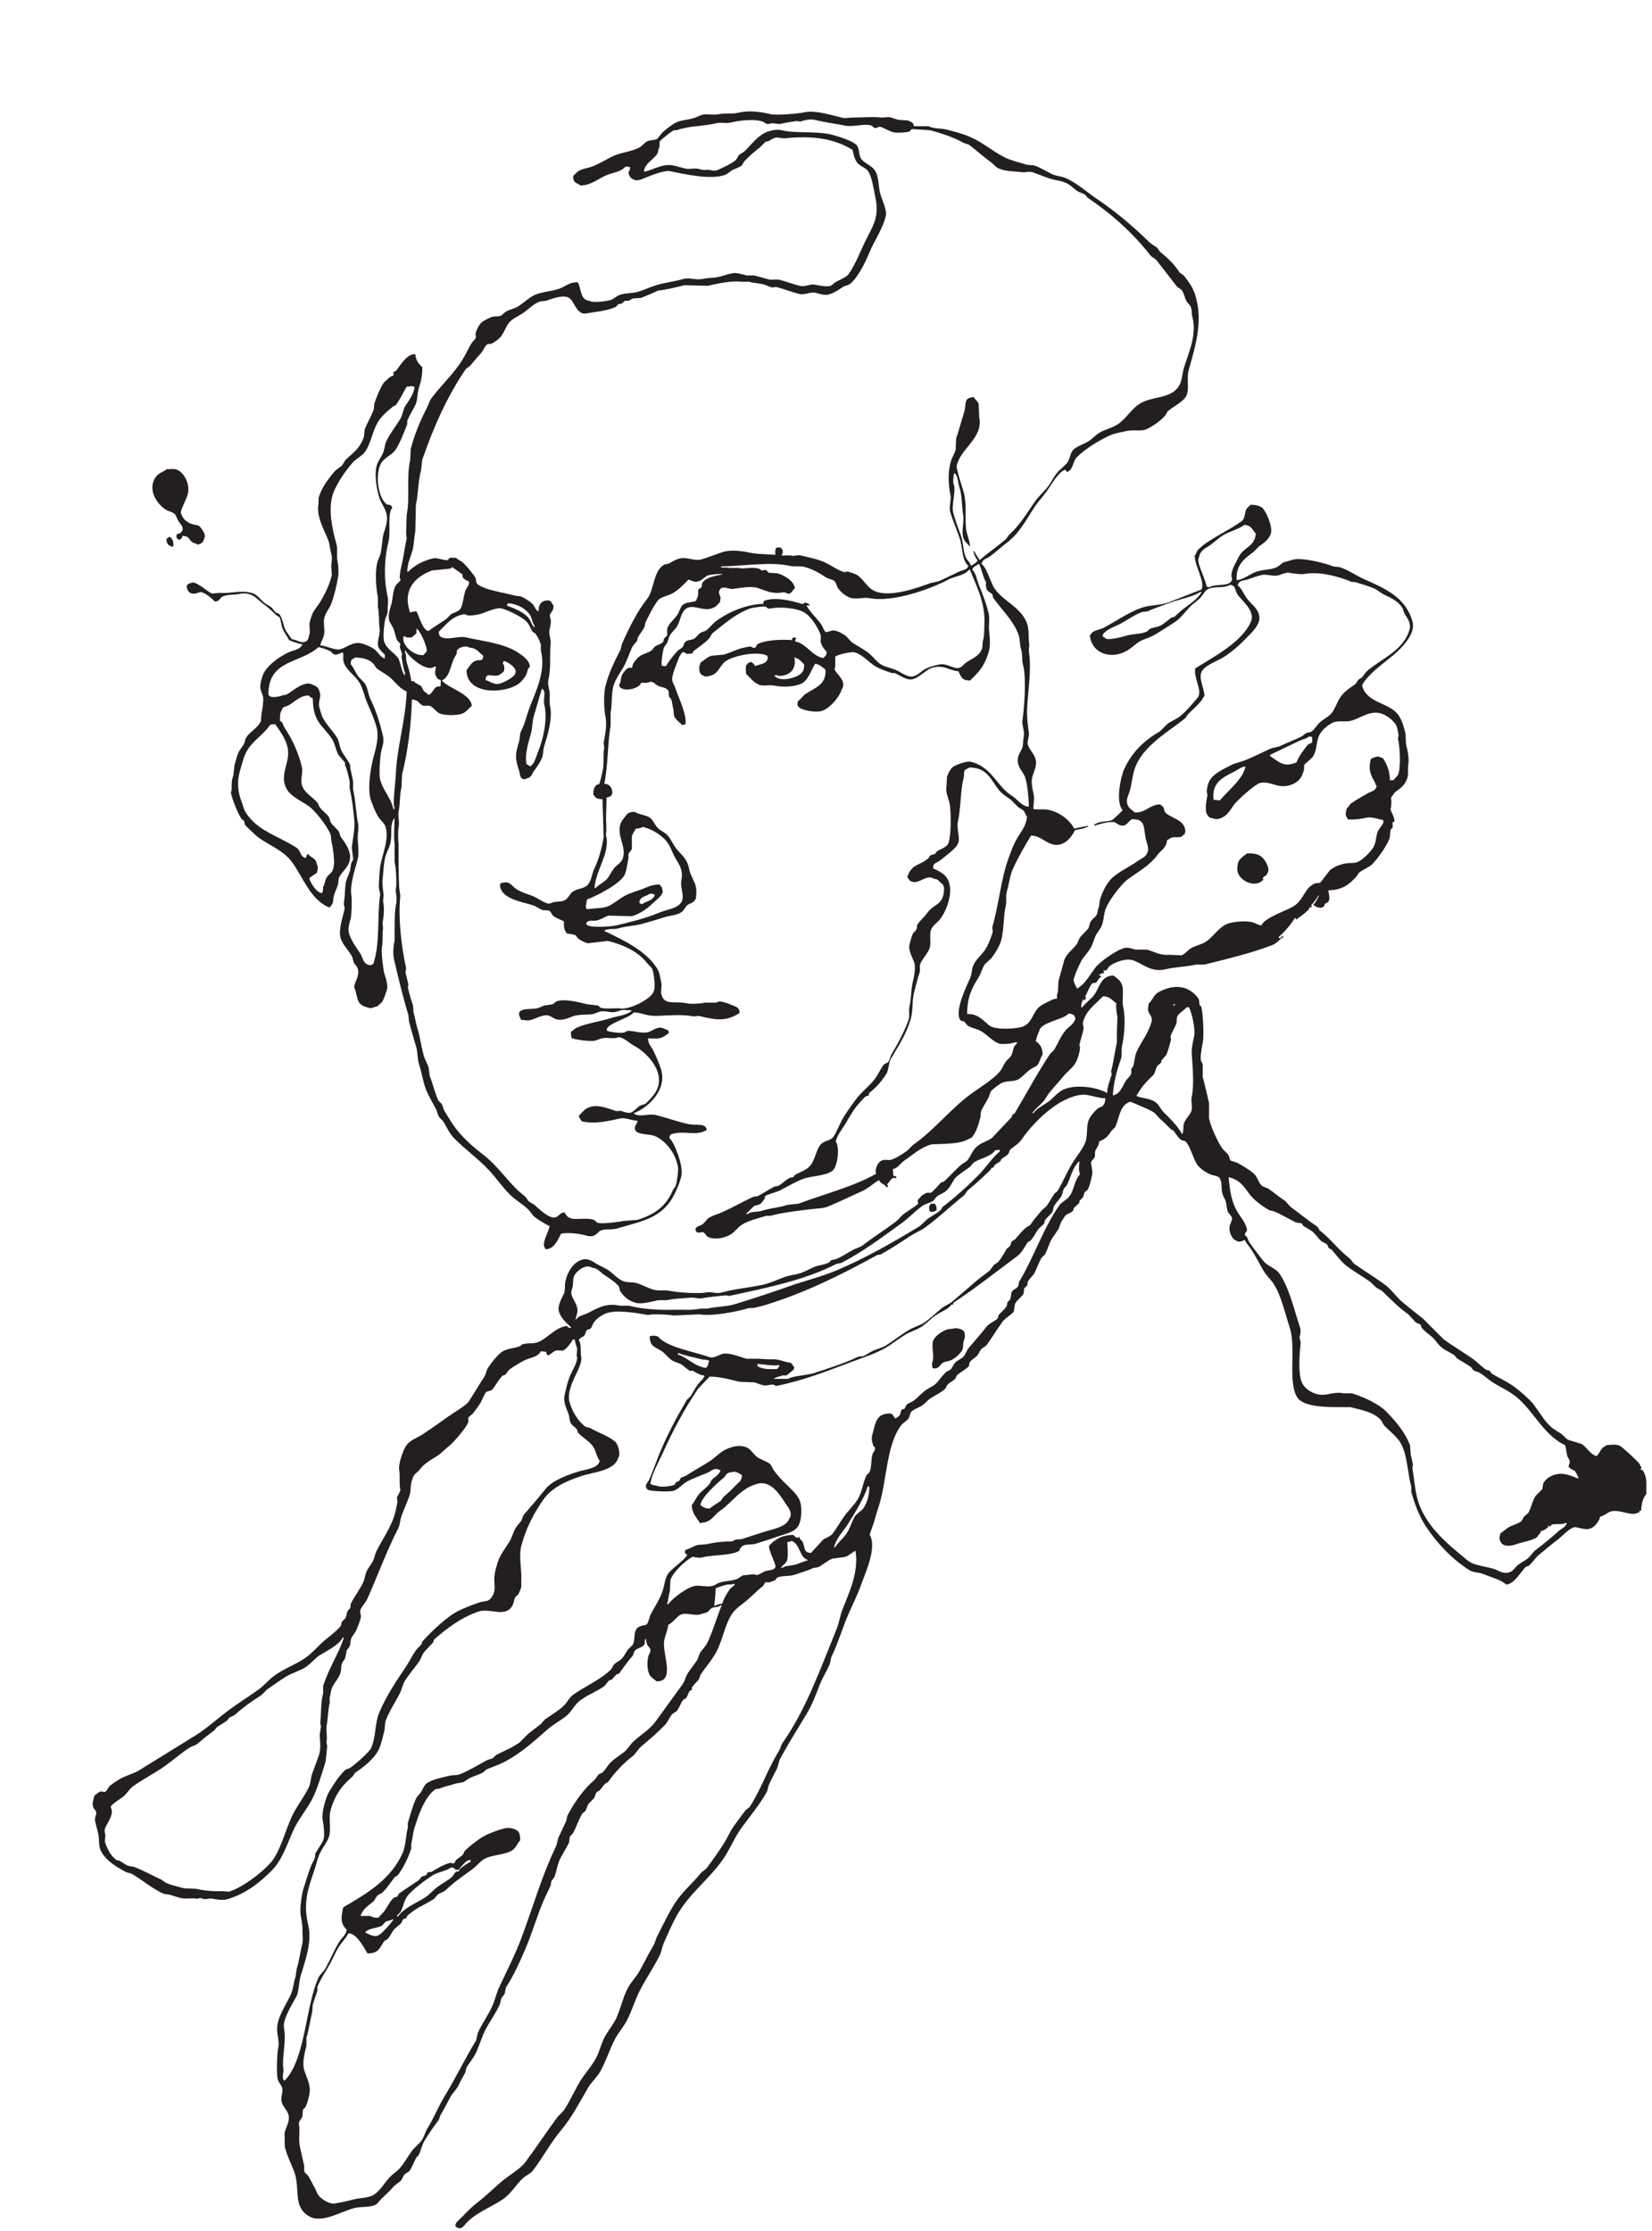 <?xml version="1.0" encoding="UTF-8" standalone="no"?>
<svg
   xmlns:dc="http://purl.org/dc/elements/1.1/"
   xmlns:cc="http://creativecommons.org/ns#"
   xmlns:rdf="http://www.w3.org/1999/02/22-rdf-syntax-ns#"
   xmlns:svg="http://www.w3.org/2000/svg"
   xmlns="http://www.w3.org/2000/svg"
   viewBox="0 0 3585 4840"
   height="4840"
   width="3585"
   xml:space="preserve"
   version="1.1"
   id="svg2"><defs
     id="defs6"><clipPath
       id="clipPath16"
       clipPathUnits="userSpaceOnUse"><path
         id="path18"
         d="m 0,3872 2868,0 L 2868,0 0,0 0,3872 Z" /></clipPath></defs><g
     transform="matrix(1.25,0,0,-1.25,0,4840)"
     id="g10"><g
       id="g12"><g
         clip-path="url(#clipPath16)"
         id="g14"><g
           transform="translate(287,2988)"
           id="g20"><path
             id="path22"
             style="fill:#231f20;fill-opacity:1;fill-rule:evenodd;stroke:none"
             d="m 0,0 c 4.786,-3.146 10.276,-3.722 15,-7 3.97,-2.755 4.547,-7.466 7,-12 2.474,-4.574 9.37,-10.579 8,-16 -1.37,-5.245 -4.717,-6.889 -10,-8 -0.758,-3.677 -1.406,-5.394 1,-8 0.768,-0.689 2.229,-1.318 3,-2 3.53,1.218 4.991,3.379 6,7 12.176,-0.214 10.393,-6.441 17,-11 2.79,-1.925 6.485,-1.948 9,-4 2.319,0.227 2.82,0.197 4,1 4.805,1.588 6.904,5.847 8,11 3.09,5.223 -5.676,17.006 -9,20 -3.307,2.331 -6.285,1.656 -11,3 -11.097,3.164 -17.661,9.239 -21,20 -1.088,3.041 8.95,23.303 11,29 C 44.773,41.827 33.287,63.585 20,69 14.589,71.205 6.699,69.127 3,70 -5.474,63.56 -12.098,63.923 -18,54 -30.718,32.617 -13.808,9.079 0,0" /></g><g
           transform="translate(289,2937)"
           id="g24"><path
             id="path26"
             style="fill:#231f20;fill-opacity:1;fill-rule:evenodd;stroke:none"
             d="m 0,0 c -0.061,-7.382 2.568,-11.318 8,-13 1.029,-0.807 0.246,-0.369 2,-1 0.667,0.667 1.333,1.333 2,2 0.169,9.187 -1.501,10.342 -5,15 L 4,3 C 2.75,1.396 1.914,0.956 0,0" /></g><g
           transform="translate(2193,2345)"
           id="g28"><path
             id="path30"
             style="fill:#231f20;fill-opacity:1;fill-rule:evenodd;stroke:none"
             d="M 0,0 1,0 C 2.971,0.562 -1,1 -1,1 0.546,8.652 4.661,4.584 7,11 11.604,17.203 7.373,25.43 5,30 -1.04,41.633 -9.538,46.687 -28,46 -40.196,36.683 -44.61,34.616 -45,19 -45.476,-0.07 -14.886,-16.034 0,0" /></g><g
           transform="translate(1616,1769)"
           id="g32"><path
             id="path34"
             style="fill:#231f20;fill-opacity:1;fill-rule:evenodd;stroke:none"
             d="M 0,0 C 6.16,-0.073 6.847,0.769 10,3 10.054,9.315 9.14,10.607 7,14 L 0,14 C -3.454,8.749 -3.749,8.416 -2,1 -0.274,0.355 -1.021,0.804 0,0" /></g><g
           transform="translate(1668,1565)"
           id="g36"><path
             id="path38"
             style="fill:#231f20;fill-opacity:1;fill-rule:evenodd;stroke:none"
             d="m 0,0 c -2.183,1.51 -7.759,1.905 -11,2 -2.978,-1.848 -8.292,-0.783 -12,-2 -9.228,-3.028 -21.752,-11.132 -25,-20 -3.639,-9.934 3.263,-29.312 -2,-38 -0.021,-3.569 0.221,-6.759 1,-9 1.726,-0.645 0.979,-0.196 2,-1 10.518,0.196 9.931,6.246 16,10 4.061,2.512 8.37,2.118 13,4 7.301,2.967 16.042,10.573 20,17 2.775,4.506 1.374,9.947 3,16 0.786,2.926 3.027,9.144 2,11 -0.123,6.201 -2.2,8.64 -7,10" /></g><g
           transform="translate(2740,1306)"
           id="g40"><path
             id="path42"
             style="fill:#231f20;fill-opacity:1;fill-rule:evenodd;stroke:none"
             d="m 0,0 c -6.059,2.528 -13.354,5.283 -20,7 -17.827,4.606 -33.732,-3.767 -40,-14 -2.059,-3.362 -0.932,-8.272 -3,-12 l -11,-11 c -6.117,-9.161 -7.391,-20.395 -13,-30 -2.333,-2 -4.667,-4 -7,-6 -1.958,-2.212 -2.764,-6.126 -5,-8 -5.457,-4.572 -12.115,-5.708 -19,-9 -5.973,-2.856 -11.639,-8.4 -17,-12 -1.208,-4.633 -3.375,-9.89 0,-14 3.206,-9.777 17.798,-8.558 27,-5 9.375,3.625 28.304,6.376 36,12 0.1,0.073 6.844,8.742 7,9 l 0,3 c 1.492,-3.425 11.785,4.756 13,6 0.017,1.275 0.665,0.507 -1,2 l 0,1 c 2.131,-0.638 1.721,-2.452 4,-2 1,1 2,2 3,3 6.819,2.203 18.13,-0.699 24,3 l 2,0 c -1.475,-7.092 -9.391,-9.865 -14,-14 -12.865,-11.542 -25.962,-22.464 -40,-33 -4.568,-3.429 -7.898,-9.037 -12,-13 -6.119,-5.912 -14.982,-8.993 -21,-15 -3.503,-3.497 -6.009,-7.988 -11,-10 -12.061,-4.862 -19.158,2.081 -28,5 -12.823,4.233 -25.346,4.927 -38,10 -6.577,2.637 -13.69,9.674 -19,14 -28.181,22.957 -57.189,49.082 -72,85 -7.984,19.362 -9.262,43.49 -13,66 0.333,2 0.667,4 1,6 -1.099,5.586 -2.789,13.228 -4,18 -0.333,5.333 -0.667,10.667 -1,16 -9.503,23.323 -24.006,40.259 -40,57 -14.079,14.737 -39.709,26.233 -61,33 l -15,0 c -8.915,2.181 -20.649,-0.433 -29,-2 -18.396,-3.453 -37.307,7.946 -43,21 -6.637,15.219 -3.932,51.511 -2,67 0.448,3.588 -2.131,10.561 -2,11 0.912,3.054 3.071,10.83 1,17 -10.505,31.296 -18.499,68.831 -36,94 -6.681,9.609 -21.056,12.692 -28,22 -7.877,10.559 -16.876,21.228 -24,32 -3.168,4.79 -3.412,11.499 -8,12 0.417,4.491 1.552,5.775 4,8 -1.198,13.931 -12.208,24.356 -18,35 -9.5,17.456 -12.118,36.426 -14,58 19.507,-4.583 25.791,-15.438 36,-29 8.528,-11.329 21.572,-20.592 34,-28 2.7,-1.61 4.642,-0.688 8,-2 12.529,-4.893 25.801,-13.154 38,-19 3.713,-1.78 8.695,-0.646 12,-3 0.333,-1 0.667,-2 1,-3 5.426,-3.847 10.798,-6.093 16,-10 6.053,-4.547 10.324,-12.093 16,-17 2.955,-2.555 7.515,-3.06 10,-6 1.468,-1.736 1.449,-4.37 3,-6 1.227,-1.289 3.808,-1.674 5,-3 8.514,-9.467 16.76,-21.458 27,-29 12.666,-9.33 26.029,-16.774 39,-26 4.104,-2.919 7.871,-8.032 12,-11 3.263,-2.345 7.181,-3.264 10,-6 14.331,-13.909 28.437,-28.362 45,-40 4.333,-4.666 8.667,-9.334 13,-14 2.297,-1.708 5.927,-2.021 8,-4 1.23,-1.174 0.949,-3.585 2,-5 5.238,-7.054 13.807,-11.808 20,-18 4.324,-4.324 7.634,-9.724 12,-14 7.073,-6.927 16.632,-10.282 25,-16 1.333,-1.667 2.667,-3.333 4,-5 7.955,-5.504 16.113,-9.347 24,-15 1.903,-1.364 3.201,-4.557 5,-6 2.907,-2.332 6.628,-2.132 10,-4 7.446,-4.125 14.854,-11.285 22,-16 11.383,-7.511 22.708,-12.561 34,-20 36.263,-23.892 52.338,-70.76 93,-90 2.305,-5.736 1.889,-11.726 4,-19 0.62,-2.136 3.508,-6.106 4,-8 1.369,-5.266 -3.352,-7.482 -1,-12 l 1,0 c 2.507,-3.641 7.55,-3.766 10,-7 2.231,-2.945 2.566,-6.415 5,-9 L 0,0 Z m -667,767 c -1.817,-8.042 -4.625,-20.455 -4,-30 1.489,-22.739 4.36,-54.026 0,-74 -1.961,-8.984 2.067,-18.77 -1,-26 -2.635,-6.213 -9.239,-12.664 -12,-19 -2.314,-5.31 -1.042,-15.656 -3,-19 l -1,-1 c -6.75,13.284 -21.664,27.613 -32,38 -5.06,5.085 -8.869,14.269 -15,18 -10.218,6.219 -23.943,6.166 -32,10 -0.39,0.176 4.491,7.72 6,10 6.572,9.926 13.392,17.18 22,25 4.896,4.448 4.448,10.942 8,17 2.333,2 4.667,4 7,6 l 0,3 c 2.134,3.537 7.057,7.427 9,11 2.454,4.512 6.866,21.081 8,26 -0.333,1.667 -0.667,3.333 -1,5 1.713,6.528 7.66,15.476 10,22 1.691,4.716 -0.089,8.487 2,13 3.095,6.689 11.886,10.251 16,16 l 4,0 c 4.592,-7.35 11.909,-38.127 9,-51 m -36,56 3,0 0,-1 -1,-1 -2,0 0,2 z M -818,669 c -16.645,10.297 -54.484,15.914 -76,6 -9.896,-4.56 -17.523,-14.842 -26,-21 -8.624,-6.266 -19.864,-11.404 -26,-20 l -2,0 c 4.665,7.014 12.184,12.968 18,19 4.787,4.964 7.66,11.599 12,17 7.617,9.479 16.315,18.291 24,28 6.117,7.729 15.92,14.325 21,23 4.035,6.89 8.157,20.867 8,28 -0.031,1.406 -1.556,1.6 -1,4 1.918,8.285 4.981,18.013 7,26 1.048,4.144 -1.582,9.408 -1,12 4.778,21.266 22.14,32.613 35,46 12.018,-0.324 15.737,-7.155 23,-12 -0.794,-7.4 0.379,-16.565 2,-24 -0.333,-8.999 -0.667,-18.001 -1,-27 l 0,-17 c -3.857,-16.892 -5.841,-35.031 -10,-50 0.333,-2 0.667,-4 1,-6 -2.803,-8.792 -7.656,-20.855 -8,-32 m -6,-20 c -2.007,-4.652 -5.135,-3.371 -9,-6 -5.724,-3.894 -14.32,-14.377 -17,-21 -4.451,-11 -1.217,-27.426 -6,-39 -4.662,-11.281 -13.561,-22.102 -20,-32 -10.924,-16.793 -17.713,-34.449 -28,-52 -1.667,-1.333 -3.333,-2.667 -5,-4 -5.253,-7.773 -8.743,-14.321 -14,-22 -3,-2.666 -6,-5.334 -9,-8 -6.11,-8.087 -12.442,-14.183 -18,-23 -1.716,-2.722 -5.376,-4.022 -8,-6 -7.438,-5.608 -13.65,-14.151 -20,-21 -1.19,-1.283 -3.907,-1.64 -5,-3 -2.309,-2.873 -1.969,-5.551 -4,-9 -1.667,-1.333 -3.333,-2.667 -5,-4 -4.812,-7.928 -8.455,-14.746 -14,-22 -1.883,-2.463 -5.717,-3.832 -8,-6 -3.305,-3.139 -5.341,-8.251 -9,-11 -9.936,-7.464 -19.688,-14.763 -29,-23 -11.418,-10.1 -23.265,-20.141 -35,-30 -5.83,-4.898 -13.258,-7.086 -19,-12 -9.319,-7.974 -18.852,-16.967 -29,-24 -7.586,-5.257 -16.89,-7.48 -25,-12 -14.353,-7.999 -28.066,-19.363 -42,-28 -7.012,-4.346 -13.969,-5.561 -22,-9 -5.033,-2.155 -11.087,-6.866 -16,-9 -4.028,-1.75 -7.362,-0.248 -11,-2 -22.938,-11.047 -51.185,-19.69 -76,-28 -10.214,-3.42 -37.917,-5.025 -45,-10 l -24,0 0,1 c 4.246,2.009 9.79,3.626 15,5 l 6,0 c 4.687,2.375 8.694,7.227 13,10 0.325,2.307 0.464,2.484 1,4 -2,2.666 -4,5.334 -6,8 -9.771,0.539 -20.187,6.331 -30,6 -6.354,-0.214 -19.307,0.305 -27,1 l -20,0 c -10.901,2.782 -25.738,9.427 -38,9 -8.444,-0.294 -17.342,-9.457 -27,-6 -25.76,9.22 -74.463,16.924 -89,36 -2.533,0.106 -3.705,0.123 -5,1 -3.569,0.021 -6.759,-0.221 -9,-1 -0.179,-18.372 10.335,-18.725 21,-26 6.128,-4.18 11.535,-12.085 18,-16 5.304,-3.212 10.791,-3.902 16,-7 4.902,-2.916 9.605,-8.508 15,-11 2.614,-1.207 3.052,1.084 5,0 5.242,-2.917 10.904,-7.35 19,-8 l 1,-1 c -2.177,-5.903 -7.582,-9.392 -11,-14 -5.037,-6.791 -8.501,-13.511 -13,-21 l -7,-7 c -18.497,-31.952 -35.937,-64.028 -50,-100 -4.769,-12.198 -9.404,-25.218 -15,-38 -1.675,-3.827 -7.862,-8.975 -5,-14 0.98,-1.817 2.211,-3.324 4,-4 4.569,-1.726 36.967,-3.771 44,-1 9.076,3.575 15.004,11.729 23,16 11.627,6.21 22.567,9.677 35,15 8.689,3.72 11.721,10.154 23,4 -2.549,-7.154 -10.094,-11.047 -15,-16 -1.896,-1.914 -2.347,-4.805 -4,-7 -5.472,-7.267 -14.626,-12.769 -20,-20 -4.101,-5.518 -6.615,-11.75 -11,-17 0.184,-14.189 8.494,-21.624 14,-31 20.388,0.516 23.18,12.805 35,21 22.137,15.348 35.721,39.413 65,47 25.235,6.539 40.591,-22.37 50,-36 4.385,-6.352 11.881,-15.718 5,-25 -4.997,-14.421 -29.506,-17.875 -45,-23 -11.187,-3.7 -25.636,-8.138 -37,-12 -3.666,-0.333 -7.334,-0.667 -11,-1 -0.813,-0.231 -5.72,-3.002 -6,-3 -13.909,0.08 -31.224,-1.628 -44,-5 -5,-0.333 -10,-0.667 -15,-1 -7.674,-2.121 -15.281,-6.89 -22,-9 -0.645,-1.726 -0.196,-0.979 -1,-2 0.427,-4.657 0.789,-4.4 4,-6 -1.685,-7.492 -27.106,-24.298 -33,-33 -5.956,-8.795 -6.088,-19.868 -10,-31 -5.175,-14.724 -13.496,-26.539 -20,-39 -2.816,-5.395 -3.517,-12.83 -7,-18 -2.648,-2.119 -13.569,-1.459 -18,-8 -5.644,-8.33 -1.579,-19.899 -7,-28 l -8,-8 c -3.803,-5.308 -6.425,-11.504 -11,-16 -4.251,-4.177 -10.389,-6.174 -14,-11 -1.639,-2.19 -2.105,-5.108 -4,-7 -18.723,-18.69 -45.423,-29.139 -67,-45 -5.984,-4.399 -9.595,-12.863 -15,-18 -9.829,-9.34 -21.693,-16.121 -33,-24 -2.333,-2.666 -4.667,-5.334 -7,-8 -7.646,-5.724 -14.345,-11.254 -22,-17 l -15,-15 c -12.929,-9.299 -26.241,-14.195 -41,-22 l -5,-5 c -3.818,-2.221 -6.974,-1.866 -11,-4 -14.388,-7.627 -30.311,-17.622 -46,-24 -6.551,-2.663 -12.023,-0.967 -20,-3 -13.554,-3.455 -26.627,-5.61 -37,-12 -5.38,-3.314 -7.554,-10.549 -11,-16 -1.954,-3.091 -6.409,-6.84 -8,-10 -6.407,-12.73 -10.724,-30.29 -15,-44 l 0,-8 c -3.47,-13.525 -3.783,-32.46 -9,-44 -20.757,-45.915 -60.876,-69.357 -103,-94 -3.958,-15.926 -5.494,-28.11 6,-39 -0.925,-8.383 -9.177,-14.82 -13,-21 -9.281,-15.004 -15.278,-30.299 -24,-46 -2.908,-5.236 -9.499,-10.541 -12,-16 -23.019,-50.242 -22.305,-141.956 -59,-179 -5.928,3.52 -1.016,14.655 -2,21 -3.02,19.477 5.673,46.101 1,71 -2.759,14.703 16.091,43.444 22,55 3.921,7.667 3.753,23.817 7,35 7.206,24.823 20.47,57.965 13,89 -8.794,36.536 -0.728,60.879 10,92 4.193,12.162 5.732,22.228 11,33 4.318,8.831 11.388,16.947 15,27 4.104,11.42 -0.113,31.079 2,42 3.234,16.72 12.412,34.724 22,46 5.59,6.573 11.641,12.157 18,18 1,1.667 2,3.333 3,5 15.396,10.377 35.904,26.056 43,44 3.531,8.928 5.586,18.727 8,28 1.961,7.536 0.47,13.457 3,20 6.291,16.265 16.57,31.352 24,46 3.937,7.761 4.625,14.913 9,22 7.182,11.633 17.247,22.886 25,34 3.104,4.45 3.957,9.406 7,14 4.439,6.703 12.388,12.47 17,19 1.118,1.583 0.607,3.785 2,5 21.781,18.996 46.01,37.533 76,48 19.89,6.942 44.899,-9.947 58,8 4.219,5.779 3.57,11.37 7,18 1.333,1 2.667,2 4,3 2.347,3.409 4.917,10.084 6,14 l 0,13 c 1.183,15.405 -4.724,40.328 0,58 8.5,31.802 21.661,56.437 38,80 14.799,21.341 40.207,32.689 65,41 22.787,7.639 57.684,9.056 65,31 5.412,7.658 -0.185,24.8 -5,29 -11.622,10.137 -28.246,14.909 -42,23 -3.362,1.978 -7.994,1.589 -11,4 -11.853,9.508 -21.229,24.58 -26,41 -8.097,27.865 23.499,60.683 20,79 -1.928,10.095 1.009,22.123 -4,29 1.437,5.675 7.482,4.675 10,9 1.856,3.188 1.558,6.583 4,9 2,0.667 4,1.333 6,2 2.866,2.845 3.665,7.599 6,11 4.59,6.685 13.918,13.046 22,16 16.841,6.155 52.668,0.587 71,-3 3.333,0.333 6.667,0.667 10,1 10.062,-0.012 25.416,-0.081 35,-2 15.332,0.667 30.668,1.333 46,2 20.641,-3.916 66.455,4.902 85,11 l 8,0 c 6.387,1.633 12.569,2.721 20,5 71.982,22.073 134.598,53.838 195,87 2,0.333 4,0.667 6,1 17.933,9.891 36.225,21.982 53,33 7.679,5.044 15.584,7.705 23,13 23.709,16.928 45.202,37.866 68,56 3.165,2.518 4.768,7.432 8,10 13.497,10.721 26.43,23.145 39,35 0.333,1 0.667,2 1,3 1.333,0.333 2.667,0.667 4,1 0.333,1 0.667,2 1,3 2.808,3.318 7.573,5.224 11,8 0.333,1 0.667,2 1,3 3.555,3.373 8.844,5.283 12,9 2.281,2.686 2.23,6.863 5,9 6.803,5.25 14.161,10.002 19,17 19.601,28.342 61.656,71.903 103,77 12.95,1.596 26.189,-5.639 42,-6 -0.217,-4.257 -0.851,-8.637 -3,-11 m -601,-454 0,4 c 6.14,-0.185 31.73,-4.289 36,-2 l 2,0 c -0.658,-4.768 -1.948,-4.073 -4,-7 -15.12,-0.154 -23.905,-0.625 -34,5 m -89,-3 c -20.949,2.619 -32.51,18.544 -49,23 l 0,3 c 12.199,-4.813 28.623,-7.732 41,-11 4.688,-1.238 7.85,0.102 11,-2 l 2,0 c -0.227,-2.319 -0.197,-2.821 -1,-4 -0.511,-4.999 -2.061,-5.785 -4,-9 m 62,-186 c -0.113,-10.646 -4.985,-11.72 -10,-17 -7.371,-7.76 -13.74,-14 -22,-21 -1.667,-2.333 -3.333,-4.667 -5,-7 -7.004,-4.692 -12.819,-7.793 -19,-13 -8.664,0.119 -11.266,2.54 -16,6 1.025,13.214 30.491,39.537 40,47 3.645,2.86 3.932,7.187 9,9 1.843,1.175 7.14,0.863 9,2 6.728,-0.839 9.652,-3.247 14,-6 m 568,483 c -4.671,-5.691 -12.655,-8.81 -17,-15 -28.123,-40.063 -44.318,-90.758 -70,-133 -0.367,-13.264 -8.867,-9.85 -13,-18 -0.667,-4 -1.333,-8 -2,-12 l -5,-5 c -0.333,-2 -0.667,-4 -1,-6 -3.21,-6.196 -9.871,-10.773 -14,-16 -1.469,-1.859 -0.628,-3.858 -2,-6 -2.126,-3.318 -15.013,-8.71 -19,-14 -9.864,-13.088 -20.636,-24.607 -31,-37 -3.826,-4.575 -5.216,-10.56 -9,-15 -3.556,-4.172 -10.036,-6.164 -14,-10 -3.797,-3.675 -5.362,-9.126 -9,-13 -1.463,-1.558 -4.236,-1.676 -6,-3 -7.376,-5.536 -12.425,-14.56 -19,-21 -5,-4.897 -10.968,-6.951 -17,-11 -7.759,-5.209 -14.542,-13.61 -22,-19 -3.834,-2.771 -8.723,-3.738 -12,-7 -1.818,-1.809 -2.159,-5.224 -4,-7 -1.333,-0.333 -2.667,-0.667 -4,-1 -2.764,-2.753 -1.88,-6.318 -4,-10 -1.324,-2.3 -5.305,-3.506 -7,-6 -2.166,1.255 -4.747,5.908 -6,8 -2.054,0.399 -1.927,0.248 -3,1 -22.904,0.22 -25.314,-12.924 -30,-31 -1.022,-3.944 -3.559,-10.967 -2,-17 0.412,-1.594 1.031,-5.256 2,-8 l 3,-3 c 1.36,-4.466 -3.105,-8.115 -4,-11 -3.045,-9.815 -1.399,-21.293 -5,-31 -1,-2.695 -4.804,-4.375 -6,-7 -6.403,-14.056 -7.478,-28.623 -15,-41 -6.66,-10.959 -15.859,-19.037 -23,-29 -7.228,-10.085 -12.721,-20.125 -20,-30 -3.958,-5.369 -11.32,-7.148 -17,-11 -6.999,-7.666 -14.001,-15.334 -21,-23 -13.946,0.095 -9.946,11.22 -15,20 -1.971,3.424 -4.507,2.045 -5,8 -1.245,-0.669 -2.068,-1.087 -3,-2 -3.807,0.746 -5.234,2.414 -7,5 -18.495,0.841 -33.539,-7.52 -43,-19 0.643,-12.011 13.455,-32.934 11,-37 -2.566,-5.601 -11.873,-4.745 -18,-7 -3.449,-1.27 -8.67,-4.93 -12,-6 -2.675,-0.859 -6.94,0.897 -8,1 -5.999,-0.667 -12.001,-1.333 -18,-2 -3.458,-1.187 -6.739,-4.645 -10,-6 -10.495,-4.363 -20.968,-2.982 -32,-7 -2.854,-1.04 -6.938,-4.112 -10,-5 -9.675,-2.807 -22.088,0.9 -30,0 -14.488,-1.648 -40.732,-22.106 -48,-32 l -2,0 c 2.463,7.178 2.734,15.315 5,23 0.333,6.333 0.667,12.667 1,19 4.409,13.482 25.806,33.864 38,40 0.87,0.83 10.747,-2.425 16,-1 19.956,5.412 51.7,2.664 66,12 0.918,1.916 0.4,0.734 0,3 2.542,1.37 3.103,3.797 5,5 6.133,3.89 15.386,1.558 23,4 11.397,3.655 26.137,8.026 37,12 13.826,5.057 30.166,7.374 37,19 5.77,9.816 7.33,32.716 2,45 -4.838,11.151 -19.633,23.487 -28,32 -5.041,5.129 -13.114,14.213 -17,20 -2.512,3.74 -3.482,8.408 -7,11 -6.402,4.717 -14.521,6.519 -21,11 -7.718,5.337 -10.87,14.626 -21,18 -11.683,3.891 -23.703,0.093 -33,-4 -10.44,-4.596 -19.388,-14.768 -29,-21 -13.713,-8.89 -27.799,-16.283 -41,-25 -2.585,-1.707 -6.679,-1.915 -9,-4 -1.33,-1.195 -1.507,-3.876 -3,-5 -1.995,-1.502 -4.016,-1.488 -6,-3 -0.333,-1 -0.667,-2 -1,-3 -5.674,-4.008 -26.97,-5.469 -33,-2 -5.638,0.146 -6.526,1.255 -10,3 3.07,18.35 14.002,36.49 21,52 18.601,41.226 38.077,77.545 62,113 6.666,6.999 13.334,14.001 20,21 18.088,-0.052 35.987,-5.174 52,-9 8.666,-0.333 17.334,-0.667 26,-1 5.371,-1.985 10.006,-3.749 15,-5 6.508,-1.63 12.201,1.814 18,1 1.522,-0.214 2.541,-2.706 6,-2 46.299,9.451 88.219,25.999 128,41 20.471,7.719 38.918,13.225 57,23 12.803,6.922 25.383,17.28 38,25 8.79,5.378 18.292,7.475 27,13 9.727,6.172 18.341,16.07 28,22 8.509,5.224 19.236,9.144 25,17 l 3,0 0,3 c 38.741,25.514 74.223,53.719 111,81 7.775,5.767 12.738,15.531 18,24 1.025,1.649 3.68,1.66 5,3 5.497,5.582 8.317,12.471 13,19 2.87,4.001 7.993,7.085 11,11 0.333,1.667 0.667,3.333 1,5 2.99,4.977 10.025,9.846 13,15 1.963,3.4 1.105,6.552 3,10 2.969,5.403 8.675,10.95 12,16 2.797,4.249 2.697,9.268 5,14 0.91,1.87 4.036,4.106 5,6 6.794,13.339 9.915,29.991 20,40 l 0,1 2,0 c -0.588,-10.39 -1.82,-12.613 1,-22 -9.844,-9.57 -10.232,-28.318 -19,-39 m -358,-542 c -4,-3.333 -8,-6.667 -12,-10 -7.017,-9.634 -9.427,-21.895 -16,-32 -5.694,-8.753 -14.729,-15.048 -20,-24 l -2,0 c 4.726,16.985 15.778,27.085 24,40 12.746,20.022 26.679,42.666 35,66 0.667,-0.333 1.333,-0.667 2,-1 0.835,-14.5 -4.011,-28.973 -11,-39 m -96,-89 c -6.793,-1.667 -13.496,-5.101 -20,-7 -8.296,-2.423 -17.547,-1.646 -24,-6 l -2,0 c 2.02,4.799 8.011,7.144 10,12 3.062,7.478 0.812,25.476 1,33 3.864,0.104 5.081,0.228 7,2 15.588,-5.661 13.801,-28.93 28,-33 l 0,-1 z m -135,-50 c -4.752,-6.864 -10.866,-16.62 -13,-25 -4.175,-0.393 -10.053,-1.87 -13,-4 l -1,0 c 0.998,7.47 1.576,17.11 2,20 -0.051,4.069 0.076,8.333 1,11 6.39,2.277 12.641,4.464 19,6 3.604,0.871 7.583,-0.456 10,1 l 4,0 c -1.87,-4.426 -6.517,-5.414 -9,-9 m -578,-568 c 1.481,4.182 5.221,5.555 7,9 4.661,9.029 5.424,18.3 11,26 7.895,10.901 32.958,29.557 45,37 7.666,4.738 25.047,7.919 31,13 5.177,-0.16 6.021,-0.88 8,-4 l 5,0 c 2.979,3.484 12.129,14.656 16,16 1.284,0.879 2.468,0.926 5,1 l 0,-3 c -6.288,-3.276 -13.852,-8.204 -19,-13 -1.006,-0.938 -0.75,-3.246 -2,-4 l -4,0 c -3.009,-2.26 -4.969,-7.564 -8,-10 -7.997,-6.428 -16.683,-10.868 -25,-17 -6.95,-5.124 -13.694,-13.378 -21,-18 -15.62,-9.881 -36.907,-18.048 -47,-33 l -2,0 z m -55,-28 c 3.444,6.779 18.951,7.888 27,11 3.71,1.435 5.926,6.211 9,8 3.623,2.109 7.746,1.785 11,4 l 2,0 c -1.616,-4.393 -20.712,-25.339 -25,-27 -8,-5.504 -17.587,1.816 -24,4 m 594,503 c -2.851,-5.891 -9.481,-12.356 -13,-18 -1.333,-3.666 -2.667,-7.334 -4,-11 -5.127,-7.925 -11.998,-16.217 -17,-24 -3.993,-6.213 -4.689,-13.157 -9,-19 -16.035,-21.734 -31.874,-44.469 -48,-66 -10.064,-13.438 -25.985,-22.369 -38,-34 -5.65,-5.47 -9.69,-13.236 -16,-18 -7.47,-5.64 -20.53,-13.878 -26,-21 -3.716,-4.838 -6.548,-9.983 -11,-14 -1.738,-1.569 -4.097,-1.577 -6,-3 -3.331,-2.491 -4.903,-7.366 -8,-10 -19.089,-16.237 -34.835,-39.124 -47,-62 -0.667,-3 -1.333,-6 -2,-9 -3.591,-8.45 -9.206,-19.517 -13,-28 -2.675,-5.979 -2.24,-11.311 -5,-17 -24.209,-49.889 -39.871,-105.419 -60,-159 -10.878,-28.956 -25.481,-57.057 -38,-84 -5.403,-11.628 -7.691,-23.499 -13,-35 -6.631,-14.366 -17.439,-29.593 -24,-44 -1.571,-3.45 -2.358,-12.299 -4,-15 -18.479,-30.405 -34.635,-63.926 -53,-94 -11.538,-18.894 -19.776,-39.552 -31,-58 -4.288,-7.047 -5.886,-15.637 -11,-22 -4.689,-5.834 -11.497,-10.902 -16,-17 -7.657,-10.369 -13.351,-21.686 -22,-31 -4.767,-5.134 -11.121,-8.973 -16,-14 -9.729,-10.025 -17.234,-25.306 -30,-32 -9.372,-4.915 -21.814,-4.02 -33,-7 -10.016,-2.669 -21.592,-5.185 -32,-7 -10.73,-1.871 -24.622,8.432 -29,14 -3.265,4.153 -4.155,9.394 -7,14 -3.748,6.068 -6.862,13.671 -11,20 l -6,6 c -1.854,4.621 -0.312,9.024 -1,12 -2.135,9.235 -4.752,21.317 -7,31 -3.391,14.608 0.359,26.865 -2,41 -0.77,4.615 4.187,7.997 6,13 0.333,4 0.667,8 1,12 l 4,4 c 3.589,5.969 5.484,14.585 7,22 3.486,17.054 -5.157,29.622 -9,43 -3.745,13.036 1.553,30.927 4,42 l 0,14 c 4.439,12.763 6.29,29.365 10,44 0.333,4.333 0.667,8.667 1,13 2.774,9.418 5.639,15.927 8,24 l 0,7 c 5.734,14.149 15.012,27.335 22,40 5.545,10.049 9.079,19.522 15,29 5.02,8.035 12.801,15.481 17,24 14.857,-0.666 26.508,-24.649 33,-35 20.19,-0.021 20.761,9.658 29,21 1.408,1.939 4.375,2.314 6,4 4.142,4.299 6.453,10.123 10,15 3.399,4.674 9.003,7.876 13,12 2.104,2.171 2.567,6.198 5,8 1.333,0.333 2.667,0.667 4,1 1.316,0.969 0.934,2.712 2,4 1.115,1.346 9.483,7.957 11,9 11.785,8.103 24.37,12.963 36,21 2,2.333 4,4.667 6,7 4.303,3.126 10.211,4.359 14,8 14.18,13.628 29.785,24.218 46,36 6.192,4.499 11.756,11.521 18,16 12.464,8.941 33.153,8.196 48,15 9.725,4.457 10.633,12.128 17,19 0.104,6.391 -0.219,11.563 -3,15 -3.22,4.507 -14.552,8.461 -24,6 -13.813,-3.598 -32.025,-10.21 -43,-18 -8.498,-6.032 -18.655,-13.551 -26,-21 -1.57,-1.592 -1.622,-4.174 -3,-6 -3.284,-4.351 -9.533,-6.824 -13,-11 -0.995,-1.199 -0.634,-3.267 -2,-4 -3.422,-1.836 -5.463,0.625 -8,0 -10.56,-2.599 -22.507,-9.958 -31,-15 -2.222,-1.319 -5.864,-0.398 -8,-2 -0.86,-0.645 -0.99,-3.296 -2,-4 -2.598,-1.811 -5.188,-1.283 -8,-3 -1.667,-2 -3.333,-4 -5,-6 -11.561,-8.034 -22.87,-14.777 -34,-23 -1.52,-1.123 -1.661,-3.776 -3,-5 -1.816,-1.66 -5.244,-1.307 -7,-3 -6.766,-6.521 -10.369,-15.236 -16,-23 -2.759,-3.803 -7.247,-6.963 -10,-11 -4.668,-0.37 -10.031,0.039 -14,3 l -17,0 c 3.279,11.653 13.81,18.034 22,25 2.946,2.506 4.244,7.251 7,10 2.227,2.221 5.5,3.016 8,5 7.595,6.027 15.754,19.068 22,27 2,1.333 4,2.667 6,4 9.472,13.038 17.698,29.408 23,46 l 0,8 c 1.967,7.544 3.197,20.309 5,26 7.723,24.383 18.005,55.458 37,69 2.333,0.333 4.667,0.667 7,1 9.148,3.855 20.269,6.039 29,9 4,0.667 8,1.333 12,2 3.945,1.814 8.888,6.19 13,8 8.297,3.651 15.715,5.302 23,10 l 4,4 c 11.717,4.965 22.059,8.155 33,14 28.743,15.354 50.675,35.61 74,56 9.464,8.273 21.029,14.469 31,22 9.472,7.153 14.73,19.706 24,27 12.816,10.084 28.211,15.65 42,25 3.882,2.632 6.334,8.311 10,11 1.333,0.333 2.667,0.667 4,1 2.666,3 5.334,6 8,9 1.515,1.082 3.936,0.56 5,2 7.66,10.366 14.587,20.529 23,30 2.131,2.399 2.04,6.436 4,9 3.535,4.623 12.123,5.59 16,10 2.868,3.262 0.16,6.826 2,10 l 1,1 c 1.204,-3.037 1.288,-7.691 3,-11 0.944,-1.824 4.337,-4.583 5,-7 1.289,-4.697 -2.174,-8.206 -3,-11 -2.96,-10.009 -2.632,-23.523 1,-32 2.637,-6.155 8.552,-8.674 13,-13 33.108,0.048 9.599,47.324 13,70 1.472,9.816 6.298,18.542 7,28 8.557,4.348 15.883,15.511 22,18 9.409,3.828 22.576,-2.045 32,0 4.666,1.333 9.334,2.667 14,4 l 7,7 c 5.985,2.903 11.568,1.116 16,5 l 2,0 c -8.693,-20.612 -15.096,-44.535 -25,-65 m -228,561 -1,0 c 1.184,5.571 5.007,12.982 3,21 -2.076,8.294 -8.061,15.254 -10,23 -0.96,3.836 1.389,9.21 2,12 1.734,7.917 10e-4,13.492 3,20 3.459,7.505 19.449,21.462 31,14 9.017,-0.582 13.383,-6.951 19,-11 8.239,-5.939 20.97,-13.247 27,-21 1.986,-2.553 1.073,-6.12 3,-9 6.499,-9.711 14.122,-16.502 27,-20 9.943,-2.701 26.798,1.959 36,4 8.089,1.794 14.058,-0.31 20,1 13.015,2.868 25.248,2.533 39,4 6.911,0.737 12.787,-2.456 20,-1 11.955,2.412 29.742,3.658 41,5 2,-0.333 4,-0.667 6,-1 68.705,14.73 130.489,27.364 185,55 3.794,1.924 7.299,1.071 11,3 37.061,19.317 69.949,44.207 103,68 12.283,8.843 23.703,21.091 36,30 5.633,4.082 12.999,5.051 19,9 2.529,1.665 3.854,4.974 6,7 4.152,3.918 10.396,5.578 15,9 7.438,5.528 11.009,13.802 16,22 2.905,4.771 21.506,16.859 27,21 2,2.333 4,4.667 6,7 12.374,8.79 29.427,9.562 38,22 2.915,-0.031 5.451,-0.049 7,1 0.758,-1.075 0.628,-0.924 1,-3 -13.757,-11.502 -23.531,-27.175 -36,-40 -20.056,-20.629 -40.987,-39.209 -64,-57 -1.16,-0.897 -0.977,-3.015 -2,-4 -6.697,-6.448 -15.352,-10.507 -23,-16 -5.365,-3.853 -10.371,-10.604 -16,-14 -44.482,-26.836 -91.04,-53.688 -141,-75 -28.055,-11.968 -56.052,-18.308 -86,-29 -28.613,-10.215 -63.535,-21.487 -91,-30 -15.934,-4.939 -32.472,-4.203 -49,-8 l -12,0 c -14.318,-3.399 -30.01,-1.535 -46,-2 -22.726,-0.661 -54.275,0.709 -78,7 l -16,0 c -24.584,5.772 -41.533,-5.924 -56,-13 -8.021,-3.923 -15.222,-4.07 -20,-11 m 1162,960 c -1.462,-19.865 -33.409,-45.23 -44,-59 -3.666,0.333 -7.334,0.667 -11,1 -3.935,30.169 16.271,38.979 36,49 5.705,2.898 11.517,7.934 19,9 m 116,51 0,-9 c -1.111,-2.057 -6.451,-2.929 -8,-5 -7.241,-9.686 -14.423,-17.838 -19,-30 -22.344,-9.416 -29.934,0.396 -46,11 l 0,2 c 16.335,7.932 34.132,16.506 50,24 6.801,3.212 12.51,3.793 18,8 2.596,-0.2 3.396,-0.442 5,-1 M -876,864 c -0.855,5.155 10.489,29.441 13,34 4.496,8.164 12.661,15.825 17,24 3.686,6.944 4.748,12.638 8,20 2.364,5.351 7.606,10.876 10,16 4.69,10.039 3.665,21.761 8,32 6.069,14.333 26.258,41.426 38,50 19.16,13.99 38.011,23.875 52,43 6.051,8.273 15.026,11.12 16,25 3.256,0.895 4.817,3.091 7,4 6.014,2.503 11.312,-0.37 18,2 2,1.667 4,3.333 6,5 0.227,2.319 0.197,2.821 1,4 -1.199,20.375 -22.444,21.856 -34,32 -2.856,2.507 -2.748,7.812 -5,11 -1.163,1.646 -3.676,2.289 -5,4 -18.955,-0.66 -25.361,-15.191 -44,-14 -5.097,4.906 -10.806,7.014 -13,15 -2.272,8.269 2.509,16.013 4,21 4.196,14.035 4.416,26.537 9,40 13.246,38.905 57.312,63.303 87,87 2.528,2.018 3.731,5.677 6,8 7.845,8.03 17.523,15.74 24,25 1.927,2.755 1.302,4.062 4,6 -0.047,12.976 -10.536,30.885 -5,42 5.891,11.826 27.574,18.712 39,26 16.563,10.565 29.755,23.204 43,37 6.216,6.474 21.19,20.268 18,35 -2.883,13.313 -14.22,19.772 -21,29 -5.072,6.902 -9.342,17.721 -16,23 0.879,9.323 11.645,8.229 19,11 6.005,2.263 14.76,5.338 22,7 10.17,2.335 20.795,-3.562 31,0 4.5,1.571 11.808,4.768 17,4 7.918,-1.171 19.035,-3.32 27,-2 26.717,4.427 58.471,-4.134 82,-14 l 5,0 c 10.001,-3.181 22.476,-6.566 33,-11 6.21,-2.616 12.268,-8.309 18,-11 12.751,-5.985 23.651,-10.997 31,-22 2.494,-3.735 2.58,-8.21 5,-12 4.155,-6.505 11.321,-15.724 8,-27 -10.518,-35.717 -47.807,-49.635 -73,-71 -3.766,-3.193 -6.467,-8.48 -10,-12 -1.674,-1.668 -4.544,-2.114 -6,-4 -2.061,-2.671 -3.27,-6.132 -6,-8 -9.586,-6.56 -18.638,-12.473 -25,-22 -5.684,-8.511 -8.274,-17.671 -14,-26 -5.631,-8.191 -17.376,-12.567 -24,-20 -4.036,-4.529 -7.676,-10.957 -13,-14 -2.768,-1.582 -5.073,-0.661 -8,-2 -2.628,-1.203 -5.515,-4.731 -8,-6 -12.02,-6.138 -24.437,-10.364 -36,-16 -6.859,-3.343 -13.065,-2.794 -20,-6 -13.979,-6.462 -29.687,-14.473 -44,-20 -8.458,-3.266 -15.332,-3.971 -23,-8 -13.887,-7.298 -33.41,-15.41 -39,-31 -1.559,-4.349 -3.213,-11.8 -3,-16 0.071,-1.407 1.559,-3.286 1,-6 -1.387,-6.737 -5.2,-26.837 0,-33 1.161,-2.501 2.544,-2.875 4,-5 5.221,-0.441 9.592,-3.757 16,-2 14.115,3.87 18.454,13.542 26,24 5.687,7.881 35.642,35.007 45,38 9.64,3.084 22.21,-1.901 30,-4 17.733,-4.778 34.384,3.265 41,13 2.717,3.998 4.723,10.135 6,15 l 0,7 c 1.224,2.53 13.298,11.432 16,16 5.828,9.854 4.969,20.775 9,33 3.298,10.002 15.747,20.815 25,25 8.74,3.954 21.807,0.673 31,3 16.601,4.202 34.369,19.831 55,12 8.595,-3.262 19.955,-12.021 24,-20 1.986,-3.917 3.427,-13.237 4,-17 -0.333,-2 -0.667,-4 -1,-6 3.049,-12.956 5.731,-48.322 0,-63 -2.667,-3 -5.333,-6 -8,-9 l -6,0 c -0.148,16.672 -5.526,27.942 -12,38 -3.196,1.43 -9.259,4.534 -13,2 -4.802,-0.55 -4.353,-1.782 -8,-3 -5.013,-18.892 -0.682,-27.178 7,-41 1.725,-3.104 0.45,-3.959 3,-6 -1.756,-8.961 -9.128,-9.055 -16,-13 -8.545,-4.905 -19.631,-11.246 -28,-17 -3.236,-2.225 -4.647,-6.725 -8,-9 -0.663,-5.756 -3.59,-10.535 0,-15 0.743,-2.32 1.039,-2.234 2,-4 12.43,-0.859 22.543,0.838 33,3 9.149,1.891 20.121,-3.018 28,-4 0.399,-2.054 0.248,-1.927 1,-3 -1.329,-6.174 -7.532,-11.137 -10,-17 -3.21,-7.627 -2.702,-15.907 -6,-24 -3.783,-9.282 -18.345,-23.2 -27,-28 -7.534,-4.179 -15.85,-1.624 -26,-4 -9.907,-2.319 -17.139,-5.772 -24,-11 -5.666,-7.333 -11.334,-14.667 -17,-22 -3,-0.333 -6,-0.667 -9,-1 -4.124,-1.36 -10.582,-6.68 -13,-10 -7.396,-10.155 -12.493,-22.075 -23,-29 -13.133,-8.655 -51.971,-20.343 -57,-34 -6.128,0.569 -9.668,3.583 -14,5 -11.671,3.816 -37.586,1.636 -47,-3 -14.647,-7.213 -22.195,-21.211 -35,-30 -8.122,-5.575 -18.55,-6.668 -27,-12 -5.02,-3.167 -10.009,-10.017 -16,-12 -6.999,0.333 -14.001,0.667 -21,1 -16.136,-1.436 -26.075,5.529 -39,9 l -20,0 c -4.717,1.298 -12.541,4.236 -18,3 -14.697,-3.327 -43.978,-24.219 -52,-35 -8.938,-12.012 -16.977,-27.22 -30,-35 l -1,-1 c -1.951,4.172 -5.186,9.094 -6,14 m -1303,-1224 0,-13 c -4.359,-13.755 -3.158,-34.802 -5,-51 -0.268,-2.354 1.817,-4.529 1,-8 -0.678,-2.882 -2.018,-12.736 -2,-13 0.626,-9.418 2.289,-24.109 -1,-34 -3.458,-10.399 -7.926,-21.593 -12,-33 -2.99,-8.372 -2.262,-16.305 -6,-24 -8.523,-17.547 -21.736,-33.468 -30,-52 -10.132,-22.721 -16.799,-47.952 -29,-69 -11.121,-19.185 -55.802,-53.62 -80,-60 -3.333,0.333 -6.667,0.667 -10,1 -15.269,-0.666 -30.704,0.403 -46,4 -7.333,0.333 -14.667,0.667 -22,1 -9.129,2.724 -20.957,5.137 -30,9 -3.031,1.295 -6.151,4.68 -9,6 -15.398,7.137 -30.843,15.658 -47,22 -3.666,0.667 -7.334,1.333 -11,2 -4.76,2.378 -10.297,6.552 -15,9 -1.667,0.333 -3.333,0.667 -5,1 -10.499,8.353 -15.25,18.185 -20,32 0.333,3.666 0.667,7.334 1,11 -0.418,1.882 -2.041,7.588 -1,11 2.765,9.069 17.757,25.659 10,38 1.513,5.264 17.358,14.171 22,18 6.126,5.054 10.542,13.379 17,18 17.883,12.796 37.081,22.23 55,35 14.216,10.131 28.416,22.508 43,32 4.627,3.012 9.896,3.523 14,7 9.5,8.049 18.637,15.447 29,23 1.667,2 3.333,4 5,6 6.128,3.833 11.339,6.782 17,11 1.333,1.667 2.667,3.333 4,5 3.812,2.37 7.813,3.074 11,6 13.22,12.136 27.426,22.039 43,32 4.468,2.858 8.601,8.954 13,12 10.254,7.1 20.718,14.561 31,21 11.181,7.001 24.219,9.815 35,17 8.717,5.81 16.177,15.647 25,21 12.718,7.716 32.094,17.159 39,30 l 2,0 c -8.297,-26.565 -26.779,-54.135 -36,-84 M -979,750 c -2.783,-5.124 -2.307,-9.988 -5,-15 -2.473,-4.602 -8.102,-8.633 -11,-13 -3.19,-4.807 -4.663,-9.551 -8,-14 -10.701,-14.266 -36.949,-29.836 -52,-41 -35.901,-26.629 -63.132,-62.363 -100,-88 l -10,-10 c -8.322,-5.722 -18.798,-13.09 -29,-16 -3.279,-0.935 -10.854,1.437 -15,-1 -6.627,-2.176 -12.903,-14.769 -10,-23 -39.328,-22.525 -90.128,-35.127 -135,-52 -6.333,-0.667 -12.667,-1.333 -19,-2 -12.356,-4.589 -28.503,-5.246 -43,-10 -9.229,-3.026 -19.48,-0.672 -26,-6 l -3,0 14,14 c 3.333,1 6.667,2 10,3 3.535,2.303 6.947,7.213 9,11 l 0,3 c 2.243,2.432 21.467,7.692 26,10 10.076,5.13 26.937,15.119 40,20 14.924,5.576 39.083,4.955 51,14 9.116,6.919 13.345,40.461 6,51 1.841,10.031 10.151,20.107 15,28 8.877,14.449 15.79,28.11 27,40 3.027,3.21 7.452,8.555 11,11 l 3,0 c 1.543,1.397 1.29,4.655 3,6 11.504,9.045 19.821,18.766 28,31 5.244,7.843 4.236,19.91 9,28 12.291,20.874 26.663,42.902 34,68 4.452,15.228 1.97,30.926 6,47 2.895,11.549 6.112,23.735 10,36 l 0,11 c 3.186,10.817 13.193,18.683 17,30 3.092,9.192 -1.468,24.181 3,33 3.494,6.898 11.519,11.919 16,18 12.131,16.462 26.461,55.784 7,75 -5.058,4.994 -13.27,8.901 -20,12 0.024,2.727 0.039,4.583 1,6 2.021,3.889 6.653,4.45 10,7 5.97,4.548 28.945,21.958 31,28 6.693,9.561 -2.032,26.926 1,40 5.154,22.223 4.294,55.042 10,76 1.423,5.227 -0.463,9.29 2,13 1.692,2.549 5.662,3.059 8,5 31.799,0.1 37.735,-22.904 52,-40 5.37,-6.436 13.183,-10.931 20,-16 4.333,-4.333 8.667,-8.667 13,-13 2.808,-2.111 6.69,-3.458 9,-6 2.724,-2.997 3.125,-7.218 6,-10 -1.155,-17.151 -12.45,-28.73 -19,-41 -5.41,-10.134 -10.24,-23.319 -14,-34 -12.326,-35.018 -16.377,-79.547 -27,-116 -1.27,-4.357 1.639,-5.789 0,-11 -3.246,-10.32 -8.033,-22.838 -14,-31 -6.13,-8.385 -14.132,-14.382 -19,-25 -3.54,-7.721 -2.438,-15.196 -6,-23 -6.063,-13.283 -27.183,-56.898 -17,-72 2.906,-3.578 3.746,-0.892 7,-3 2,-2.333 4,-4.667 6,-7 7.407,-4.503 16.464,-5.381 24,-10 9.99,-6.124 19.04,-16.678 30,-21 4.982,-1.965 24.151,-0.23 27,2 l 5,0 c -1.151,-3.552 -3.625,-4.469 -5,-7 m -816,593 c 6.031,-25.619 -1.84,-59.731 -11,-82 -3.45,-8.388 -5.475,-18.753 -12,-24 -1.029,-0.807 -0.246,-0.369 -2,-1 -1.537,1.525 -4.091,2.939 -6,4 -3.311,18.591 3.984,38.692 8,54 2.785,10.617 1.715,19.621 5,30 4.724,14.924 9.284,33.313 14,47 8.337,-6.127 1.308,-16.566 4,-28 m -65,172 c 0.717,3.125 0.659,2.098 2,4 16.119,-0.595 31.191,-9.744 38,-20 3.791,-5.709 3.911,-13.719 8,-19 l 0,-3 c -0.333,0.333 -0.667,0.667 -1,1 -4.047,3.575 -5.759,10.63 -9,15 -7.487,10.095 -25.254,17.48 -38,22 m -7,-101 c 0.447,3.699 0.559,2.945 2,5 6.504,-1.86 25.424,-13.037 19,-23 -2.008,-5.563 -24.434,-18.578 -33,-17 -6.767,1.247 -12.658,4.995 -18,7 0.87,14.237 10.836,4.813 22,8 4.314,1.231 6.756,4.8 10,7 0.489,5.07 1.588,9.893 -2,13 m 828,180 c -2.901,4.811 -7.275,9.307 -9,15 l -2,0 c 0.811,-5.373 3.82,-11.684 7,-15 -1.254,-5.571 -5.977,-5.35 -9,-9 l -3,0 c -1.156,5.919 -5.993,8.391 -8,13 -5.372,12.335 -4.243,26.163 -9,39 -4.874,13.152 -9.06,24.777 -13,39 -3.975,14.348 6.244,40.457 0,51 -0.124,6.878 -0.193,13.872 2,18 5.831,-3.456 6.575,-19.111 9,-26 4.186,-11.89 4.097,-35.995 6,-46 2.505,-13.172 -3.953,-28.971 1,-42 1.978,-5.204 7.208,-8.552 10,-13 l 1,0 c -0.666,11.282 -5.901,20.159 -7,32 -1.688,18.193 1.505,42.172 -4,62 -1.966,7.079 -13.262,40.452 -12,46 6.957,30.585 46.606,48.014 39,84 -0.333,7.666 -0.667,15.334 -1,23 -1.632,5.057 -6.28,7.962 -9,12 -2.319,-0.227 -2.821,-0.197 -4,-1 -13.035,-1.415 -8.402,-13.969 -12,-25 -4.617,-14.155 -9.203,-31.807 -14,-46 -0.333,-6.666 -0.667,-13.334 -1,-20 -1.665,-5.823 -6.176,-12.723 -8,-19 -5.714,-19.661 -4.87,-39.225 -1,-59 1.926,-9.839 -3.259,-20.434 0,-31 4.536,-14.706 11.305,-29.74 16,-44 5.627,-17.091 3.314,-37.404 15,-48 -1.597,-7.052 -10.042,-7.241 -16,-10 -11.089,-5.134 -24.574,-12.175 -36,-17 -4.666,-1 -9.334,-2 -14,-3 -20.148,-7.455 -68.94,-25.552 -96,-14 -13.421,5.729 -19.716,20.824 -31,28 -3.796,2.414 -12.113,4.847 -16,6 -2.367,0.702 -5.13,-1.22 -6,-1 -10.498,2.656 -24.461,12.716 -34,17 -13.316,5.981 -26.888,8.375 -42,12 -6.376,1.529 -12.966,-2.201 -17,0 l -16,0 c 0.916,3.174 3.27,6.615 1,10 -1.032,2.288 -1.715,2.167 -3,4 -3.326,-0.01 -5.951,-0.287 -8,-1 -1.17,-5.155 -1.251,-5.84 -1,-12 -13.25,1.554 -31.687,0.92 -45,4 -11.521,2.665 -32.129,5.431 -46,1 -11.98,-3.827 -25.223,-9.377 -38,-13 -10.404,-2.95 -25.003,4.528 -36,2 -8.534,-1.962 -13.842,-5.779 -20,-9 -2.815,-1.473 -5.257,-0.424 -8,-2 -19.449,-11.172 -16.428,-42.846 -30,-60 -17.122,-21.642 -31.248,-50.451 -43,-77 -1.757,-3.969 -1.098,-7.211 -3,-11 -10.082,-20.084 -19.993,-38.791 -26,-63 -3.241,-13.061 -2.651,-39.454 0,-52 3.485,-16.489 -1.101,-33.716 -3,-46 0.333,-3 0.667,-6 1,-9 -2.655,-12.194 0.281,-28.34 -3,-41 -0.754,-2.908 -4.429,-20.275 -6,-22 -1.333,-0.333 -2.667,-0.667 -4,-1 -4.482,-3.377 -6.039,-8.913 -6,-17 1.667,-2 3.333,-4 5,-6 3.836,-0.935 5.853,-1.974 11,-2 0.667,-21.998 1.333,-44.002 2,-66 -3.25,-19.367 -8.545,-38.347 -16,-54 -4.696,-9.86 -4.984,-21.654 -12,-29 -5.969,-6.25 -17.468,-6.191 -25,-11 -5.428,-3.465 -8.475,-12.035 -14,-15 -6.478,-3.476 -12.934,-1.943 -21,-4 -2.05,-0.523 -5.828,-2.846 -9,-2 -8.26,2.204 -16.516,8.74 -24,12 -9.929,4.325 -20.033,6.401 -29,12 -11.934,7.451 -11.786,16.354 -29,11 -0.645,-1.726 -0.196,-0.979 -1,-2 -0.05,-24.398 37.136,-29.879 57,-36 5.596,-1.724 10.987,-6.296 16,-8 5.017,-1.706 8.98,0.283 13,-2 2.763,-1.57 3.73,-5.915 6,-8 4.588,-4.216 13.607,-7.051 19,-10 -0.336,-11.45 0.296,-13.74 5,-21 2.983,-0.673 11.923,-1.524 15,-3 1.667,-2 3.333,-4 5,-6 4.464,-3.229 10.932,-6.931 17,-8 11.332,1.333 22.668,2.667 34,4 27.037,-6.234 53.513,-18.945 68,-38 2.538,-3.338 6.78,-6.256 9,-10 3.18,-5.363 6.302,-33.891 3,-39 -2.385,-12.074 -41.15,-33.549 -60,-30 -3.883,0.731 -23.929,-1.507 -32,1 -1.528,0.475 -3.77,3.453 -5,4 -5.999,0.667 -12.001,1.333 -18,2 -10.027,2.132 -40.091,10.949 -54,5 -1.887,-0.807 -4.796,-4.247 -7,-5 -4.666,-0.667 -9.334,-1.333 -14,-2 -3.503,-1.144 -9.316,-4.303 -13,-5 -13.617,-2.576 -41.273,2.623 -27,-20 6.431,-0.098 10.247,-1.887 17,0 8.031,2.244 15.659,7.025 25,8 7.594,0.793 13.267,-5.491 19,-7 12.071,-3.178 22.755,3.692 31,6 10.329,2.892 23.261,1.571 32,3 3.273,0.535 8.417,3.201 11,4 10.561,3.267 19.372,-2.506 29,0 4.112,1.07 13.605,4.61 17,3 4.069,0.051 8.333,-0.076 11,-1 -8.786,-8.052 -24.313,-8.903 -37,-13 -18.487,-5.969 -42.483,-8.961 -60,-17 -3,-2.333 -6,-4.667 -9,-7 0.333,-3.333 0.667,-6.667 1,-10 1.708,-2.836 32.908,-7.147 41,-5 3.089,0.82 8.485,3.228 12,4 10.429,2.291 21.72,-1.941 28,2 10.179,-0.131 20.24,-10.898 28,-15 19.906,-10.523 49.01,-39.114 42,-69 -2.66,-11.339 -12.886,-22.908 -22,-31 -2.693,-2.391 -6.815,-2.07 -10,-4 -4.716,-2.858 -10.585,-10.193 -16,-12 -4.876,-1.627 -13.577,2.247 -17,3 -2.93,0.644 -6.161,-0.866 -9,0 -12.519,3.819 -29.071,11.464 -44,7 -11.259,-3.366 -12.82,-8.887 -20,-15 0.785,-5.127 2.829,-6.603 5,-10 23.275,-5.324 45.613,0.49 67,5 8.52,1.797 19.23,-3.547 29,-4 l 1,-1 c -1.688,-5.44 -8.196,-10.61 -3,-17 5.142,-6.437 25.633,-4.984 34,-9 18.936,-9.089 34.633,-29.489 39,-53 1.097,-5.909 -1.713,-26.738 -4,-33 -0.818,-2.239 -3.975,-5.598 -5,-8 -11.801,-27.652 -31.197,-41.393 -61,-51 -8.333,-0.667 -16.667,-1.333 -25,-2 -4.72,-1.268 -38.612,-5.849 -45,-3 -1.697,0.757 -3.825,4.276 -6,5 -14.145,4.705 -34.843,-1.612 -43,4 -3.645,1.343 -6.181,5.966 -8,9 -7.842,-0.77 -8.571,-5.414 -14,-8 -9.943,-6.113 -32.18,15.405 -37,20 -3.122,2.977 -7.713,4.219 -11,7 -1.667,2.333 -3.333,4.667 -5,7 -4.981,5.019 -11.008,8.995 -16,14 -19.455,19.505 -35.999,43.166 -58,60 -18.913,14.471 -37.101,30.636 -51,50 -5.959,8.302 -11.646,18.703 -17,27 -1.333,3.666 -2.667,7.334 -4,11 -2,2 -4,4 -6,6 -6.149,13.258 -9.046,27.799 -15,43 -0.667,5 -1.333,10 -2,15 -1.579,4.95 -5.427,11.413 -7,16 -5.593,16.316 -7.001,34.399 -12,50 -3.211,10.021 -4.349,20.056 -7,29 -0.333,4 -0.667,8 -1,12 -2.957,8.896 -7.253,22.458 -9,32 0.333,1.333 0.667,2.667 1,4 -1.567,8.05 -3.374,13.751 -5,21 0.333,2.667 0.667,5.333 1,8 -7.826,34.591 -14.197,87.581 -10,125 -0.667,5 -1.333,10 -2,15 -0.893,17.215 -1.002,32.079 -1,50 l 0,25 c -0.759,3.795 -1.493,21.807 0,29 1.959,9.441 -1.453,19.98 0,27 2.74,13.244 1.924,33.252 5,42 0.333,7.666 0.667,15.334 1,23 9.774,38.167 16.042,86.385 17,129 0.333,0.333 0.667,0.667 1,1 9.802,-0.624 10.906,-6.408 17,-10 3.644,-2.148 9.318,0.285 13,-1 5.619,-1.96 10.202,-8.915 15,-12 8.021,-5.157 31.369,-4.794 40,-2 8.489,2.748 11.989,9.118 18,14 -0.948,20.281 -39.163,30.118 -51,43 -0.333,0.333 -0.667,0.667 -1,1 13.65,6.257 14.812,24.326 21,38 1.588,3.508 6.618,9.262 5,13 1.492,6.257 15.918,10.643 22,6 12.735,-0.236 16.245,-8.802 24,-14 -0.312,-3.767 -0.887,-4.524 -2,-7 -3.042,-1.174 -7.905,-0.317 -12,-2 -7.037,-2.892 -10.397,-10.445 -15,-16 -0.499,-42.23 63.33,-41.99 90,-24 4.245,2.863 10.591,10.395 13,15 2.897,5.538 2.272,11.42 7,15 -1.026,11.536 -12.265,18.648 -20,24 -23.477,16.244 -62.431,20.359 -92,27 -11.772,2.644 -33.185,-6.01 -43,1 -2.681,2.108 -3.091,3.983 -3,9 12.91,12.317 21.58,25.76 43,30 1.748,0.346 5.764,-1.736 7,-2 5.088,-1.086 19.528,1.502 24,3 6.675,2.235 25.95,11.357 35,9 12.118,-3.156 38.48,-16.085 45,-25 3.765,-5.148 5.281,-10.571 9,-16 1.333,-0.667 2.667,-1.333 4,-2 4.098,-5.166 8.1,-13.116 10,-20 l 0,-10 c 9.325,-36.476 -9.821,-72.708 -20,-100 -5.267,-14.121 -7.643,-26.936 -14,-39 -3.229,-6.128 -1.9,-11.873 -4,-19 -6.707,-22.762 -7.059,-28.314 0,-50 2.234,-6.863 0.87,-12.386 7,-15 1.47,-0.782 4.075,-0.448 6,1 8.124,0.913 9.277,7.737 13,13 4.798,6.782 10.893,14.377 14,23 2.713,7.53 1.477,13.167 4,21 4.458,13.844 14.862,46.687 10,68 -1.708,7.485 -0.069,19.694 -1,26 -0.694,4.697 -3.661,12.767 -2,20 5.068,22.072 1.806,43.192 4,64 0.719,6.824 -3.785,15.012 -2,23 0.929,4.157 3.017,13.094 2,18 -0.211,1.017 -2.302,6.519 -1,9 2.673,5.093 5.888,5.757 6,15 -1.769,1.762 -3.229,4.285 -4,7 -2.232,0.635 -2.641,0.739 -4,2 -13.13,0.514 -18.182,-6.81 -18,-19 -5.23,2.02 -5.939,6.906 -9,11 -4.416,5.907 -15.068,11.9 -22,15 -3,0.333 -6,0.667 -9,1 -18.984,5.666 -53.871,9.464 -67,21 -1.977,3.004 -1.176,7.762 -3,11 -2.012,3.573 -6.282,8.374 -9,12 -2.685,3.582 -10.486,12.392 -14,15 -3.514,2.609 -7.456,3.434 -10,7 l -11,0 c -1.333,-1.333 -2.667,-2.667 -4,-4 -5.221,-1.312 -17.713,4.686 -25,3 -17.045,-3.943 -32.673,-12.095 -43,-23 l -2,0 c 0.149,12.35 4.784,23.396 8,33 3.917,11.697 3.513,25.875 6,36 0.333,15.665 0.667,31.335 1,47 4.117,17.418 3.827,41.317 9,60 0.667,6 1.333,12 2,18 20.376,58.673 43.907,111.226 76,158 2.333,1.667 4.667,3.333 7,5 6.425,7.62 12.312,14.817 19,22 3.971,4.265 6.768,13.364 12,16 l 5,0 c 3.949,1.594 11.873,6.883 15,10 7.167,7.144 9.945,17.641 16,26 5.592,7.719 15.872,11.638 24,17 9.792,6.46 19.041,16.988 31,21 3.333,0.333 6.667,0.667 10,1 10.627,3.5 29.758,11.189 40,5 8.723,-5.271 13.293,-29.758 29,-27 12.455,2.187 39.566,4.511 53,12 1,1.333 2,2.667 3,4 2,0.333 4,0.667 6,1 2.067,0.913 4.313,4.227 6,5 l 6,0 c 1.833,0.628 6.16,3.421 8,4 4.666,0.333 9.334,0.667 14,1 10.363,4.388 20.544,8.248 30,13 2.925,-1.155 38.626,7.064 45,9 13.665,-0.333 27.335,-0.667 41,-1 17.367,4.137 43.109,9.359 59,7 l 13,0 c 7.533,-2.74 17.237,-2.193 26,-5 3.823,-1.224 9.646,-4.222 14,-5 2,0.333 4,0.667 6,1 13.89,-3.147 24.833,-8.148 40,-12 10.234,-2.599 19.069,3.756 28,2 5.995,-1.179 15.985,-5.354 24,-3 10.162,2.985 18.275,9.063 26,14 3,1 6,2 9,3 13.661,9.17 28.076,37.894 35,55 8.566,21.163 23.418,41.17 29,65 1.965,8.39 -7.017,28.844 -9,35 -4.73,14.685 -2.512,31.38 -10,43 -5.454,8.464 -16.401,11.77 -23,19 -5.281,5.787 -3.532,17.295 -8,24 -5.467,8.204 -31.996,15.923 -43,19 -24.879,6.957 -65.441,2.064 -88,8 -9.067,2.386 -22.125,-1.225 -28,-4 -15.512,-7.328 -25.121,-21.971 -37,-33 -2.619,-2.432 -6.636,-3.341 -9,-6 -2.371,-2.667 -3.295,-6.745 -6,-9 -8.309,-6.928 -20.878,-12.376 -31,-17 -6.923,-3.162 -13.114,1.563 -23,0 -1.379,-0.218 -7.848,1.288 -11,2 -6.853,1.549 -13.605,-0.797 -19,0 -8.115,1.199 -17.049,4.567 -25,6 -17.546,3.162 -34.531,-7.716 -49,-11 l -1,1 c 1.392,13.23 16.923,20.419 23,30 2.204,3.475 1.63,8.881 4,12 l 0,9 c 1.444,3.09 21.149,18.421 25,20 l 5,0 c 19.576,7.604 46.01,6.672 68,12 9.109,2.207 17.658,-0.503 24,1 15.137,3.587 40.41,7.455 57,2 1.68,-0.552 5.309,-3.544 7,-4 3.254,-0.877 5.943,0.756 9,1 4.516,0.36 11.765,-1.92 15,-1 7.245,2.061 19.144,3.416 28,5 2,-0.333 4,-0.667 6,-1 4.299,1.015 15.283,5.345 25,3 18.54,-4.474 35.834,-6.491 53,-10 14.43,-2.949 35.156,4.258 46,0 1.166,-0.458 3.531,-3.561 5,-4 4.038,-1.207 7.471,2.622 10,2 7.429,-1.827 16.729,-8.703 25,-10 4.38,-0.687 21.322,-0.14 26,2 l 4,4 c 10.666,-0.667 21.334,-1.333 32,-2 18.904,-5.163 41.32,-12.423 58,-22 3,-1 6,-2 9,-3 13.2,-9.945 25.265,-21.092 39,-31 3.97,-2.864 7.328,-7.872 12,-10 13.062,-5.948 28.736,-5.22 43,-7 3.626,-0.453 11.378,2.004 17,0 7.945,-2.832 20.415,-8.007 30,-11 10.461,-3.267 19.53,-3.435 29,-8 5.374,-2.591 11.329,-8.342 16,-12 4.938,-3.867 10.404,-4.693 16,-8 1.333,-1.667 2.667,-3.333 4,-5 41.441,-27.961 78.647,-61.044 109,-100 2.783,-3.571 8.26,-5.433 11,-9 11.691,-15.218 23.463,-29.749 35,-45 1.977,-2.613 5.836,-3.637 8,-6 4.826,-5.27 5.241,-13.6 9,-20 1.569,-2.671 5.757,-6.393 7,-9 2.916,-6.115 1.083,-10.721 3,-18 7.996,-30.351 -5.257,-58.82 -14,-86 -3.859,-11.999 -3.542,-25.427 -10,-35 -14.812,-21.958 -46.603,-16.035 -68,-30 -14.295,-9.33 -22.923,-25.556 -37,-35 -10.23,-6.863 -23.919,-9.494 -34,-16 -5.533,-3.571 -10.439,-9.379 -16,-13 -8.422,-5.484 -18.128,-8.09 -26,-14 -7.552,-5.67 -6.886,-17.856 -13,-25 -5.361,-6.264 -13.048,-11.386 -18,-18 -4.914,-6.563 -8.233,-13.071 -13,-20 -6.757,-9.822 -17.051,-18.067 -24,-28 -15.299,-21.871 -25.506,-40.259 -45,-58 -2.342,-2.132 -3.634,-5.999 -6,-8 -14.322,-12.113 -29.958,-22.626 -44,-35 l -1,-1 z m 8,-112 c -0.484,-9.183 -0.06,-19.646 -2,-26 -2.024,-6.63 -0.301,-12.202 -3,-18 -5.199,-11.169 -17.116,-15.277 -27,-22 -4.283,-2.913 -5.936,-7.379 -12,-9 -7.546,-2.896 -21.349,8.017 -33,6 -9.989,-1.729 -21.546,-5.14 -29,-10 -5.236,-3.414 -13.683,-12.522 -23,-11 -8.035,1.313 -15.837,6.798 -22,10 -8.883,4.615 -18.148,5.313 -27,10 -8.24,4.363 -14.203,13.037 -21,19 -9.623,8.443 -21.574,13.411 -32,21 -3,3.333 -6,6.667 -9,10 -5.563,4.049 -13.97,9.13 -22,10 -2.963,0.321 -10.972,-3.712 -13,-3 -3.088,1.084 -6.028,10.166 -8,13 -7.84,11.267 -18.756,20.739 -26,33 2.331,0.488 1.478,0.142 5,0 l 0,2 c -2.174,1.277 -3.038,2.246 -6,3 -2.232,2.247 -2.982,-3.281 -7,-2 -18.884,6.018 -47.674,12.576 -66,5 -0.333,-1.667 -0.667,-3.333 -1,-5 -31.241,-0.733 -63.116,-15.905 -82,-30 -5.937,-4.431 -10.762,-11.649 -17,-16 -3.281,-2.288 -7.776,-2.504 -11,-5 -3.38,-2.616 -7.09,-8.322 -11,-10 -4.75,-2.039 -8.967,-1.341 -13,-4 -3.596,-2.371 -3.513,-6.333 -6,-10 -1.619,-2.388 -5.939,-3.897 -8,-6 -7.644,-7.798 -15.049,-17.729 -21,-27 -2.915,-0.031 -5.451,-0.049 -7,1 -1.628,2.849 1.398,26.111 4,32 0.847,1.917 4.062,4.833 5,7 2.36,5.455 2.909,10.349 6,15 3.247,4.886 9.241,9.747 12,15 5.848,11.135 5.658,20.969 14,29 12.514,9.85 28.326,-4.08 45,1 9.442,2.877 9.181,6.111 15,11 0.333,2.667 0.667,5.333 1,8 -1.171,4.219 -5.099,8.729 -1,14 4.424,7.313 16.006,-0.073 23,1 7.132,1.094 30.636,5.214 41,2 16.77,-5.202 26.126,-11.452 45,-8 6.046,1.106 7.529,-4.153 12,-2 4.446,1.86 4.877,6.541 9,9 -1.409,12.891 -18.639,22.62 -30,26 -5,0.333 -10,0.667 -15,1 -1.685,0.736 -3.826,4.307 -6,5 -2.333,-0.333 -4.667,-0.667 -7,-1 -0.411,0.13 -3.145,2.751 -4,3 -11.874,3.46 -27.628,-0.604 -34,1 -4.521,1.138 -17.341,-0.566 -21,1 l -11,0 0,2 c 39.728,0.6 84.323,8.623 119,1 9.79,-2.152 16.442,0.479 26,-2 14.198,-3.683 26.363,-11.046 37,-18 4.326,-2.828 9.834,-2.967 14,-6 3.635,-2.646 4.399,-9.203 7,-13 4.253,-6.208 12.638,-12.982 20,-16 10.057,-4.123 24.653,0.878 34,-1 40.036,-8.043 105.311,15.14 137,32 12.052,6.412 28.116,6.754 36,17 l 2,0 c 11.04,-28.107 27.005,-56.926 25,-95 m -599,-482 c 0.72,10.411 11.975,9.931 18,15 l 6,0 c 1,-1 2,-2 3,-3 -6.094,-10.333 -12.78,-8.753 -22,-15 -2.307,0.325 -2.484,0.464 -4,1 -0.645,1.726 -0.196,0.979 -1,2 m -25,49 c 3.214,7.749 3.964,19.078 6,27 l 0,8 c 1.169,2.256 5.094,6.143 6,9 l 0,22 c 1.247,4.034 4.919,9.31 7,13 4.678,0.145 9.142,0.892 12,3 15.669,-3.514 35.624,-15.685 44,-29 5.336,-8.482 7.872,-17.344 13,-26 5.944,-10.033 13.469,-20.195 10,-37 -2.844,-13.777 7,-29.836 -1,-40 -8.151,-10.455 -24.746,-11.346 -38,-17 -22.633,-9.654 -47.405,-15.534 -74,-22 -9.733,-2.367 -43.959,-3.879 -49,0 -2.826,1.158 -1.88,0.127 -3,3 -0.333,0.333 -0.667,0.667 -1,1 l 1,0 c 3.237,6.94 12.023,2.465 20,5 5.36,1.703 13.069,6.109 18,8 13.665,-0.333 27.335,-0.667 41,-1 15.086,4.227 28.003,14.348 38,24 3.883,3.749 18.464,14.479 15,21 -0.357,6.392 -2.461,6.29 -5,10 -14.025,-0.229 -20.711,-4.43 -30,-8 -11.008,-4.231 -21.141,-6.446 -31,-12 -9.291,-5.233 -18.831,-13.706 -29,-18 -8.734,-3.688 -24.095,-2.972 -36,-5 -0.669,1.245 -1.087,2.068 -2,3 0.13,6.134 1.388,8.934 2,14 18.543,6.927 59.329,27.917 66,44 m -398,171 c -0.499,-12.155 -5.688,-50.017 -2,-56 l 0,-2 -2,0 c -5.433,21.801 -17.066,29.868 -23,51 -2.495,8.885 -0.267,43.645 3,54 1.073,3.4 3.936,12.749 2,21 -6.095,25.983 -11.937,44.172 -22,65 -3.992,8.262 -3.935,16.121 -8,24 -3.605,6.987 -11.107,11.545 -15,18 -3.585,5.943 -6.409,12.95 -11,18 -0.263,10.226 2.528,8.083 8,12 15.056,-0.471 26.345,-4.246 33,-13 1.578,-2.076 1.962,-4.498 4,-6 6.9,-5.086 14.21,-8.879 21,-14 10.027,-7.562 18.473,-21.233 31,-26 -1.792,-51.163 -16.895,-94.683 -19,-146 m -27,-158 c -0.786,-4.827 -2.99,-32.078 -2,-39 0.226,-1.578 2.278,-7.079 2,-9 -5.704,-39.384 0.316,-85.123 -12,-121 -1.257,-0.554 -3.02,-1.202 -4,-2 -13.679,-0.051 -13.593,12.929 -19,21 -6.862,10.243 -14.869,20.758 -19,34 -2.778,8.904 1.567,21.252 3,27 1.148,4.603 2.365,31.156 1,39 -3.167,18.193 6.714,46.102 11,63 2.954,11.645 0.083,25.647 0,38 -0.044,6.549 2.052,17.236 1,22 -3.922,17.768 -4.445,41.319 -9,61 l 0,14 c -1.792,7.61 -3.099,16.518 -5,23 l 0,5 c -4.15,9.628 -12.153,17.985 -16,27 -3.254,7.624 -2.973,14.586 -7,21 -7.448,11.861 -18.514,22.622 -25,35 -1.365,2.605 -5.489,16.605 -6,19 -1.772,8.302 4.213,17.811 1,24 -0.542,6.861 -5.323,11.383 -11,13 -14.774,10.128 -35.878,-10.766 -46,-16 -2.88,-1.49 -5.403,-0.861 -8,-2 -4.886,-2.144 -17.249,-3.726 -20,-2 -2.288,1.032 -2.167,1.715 -4,3 -0.808,61.955 55.738,54.145 87,83 7.179,-1.657 13.531,-3.794 20,-7 2.596,-1.287 4.69,-5.272 8,-6 4.938,-1.086 10.01,2.978 14,4 2.482,-6.821 -0.68,-10.506 2,-18 4.955,-13.855 18.647,-21.623 26,-33 7.449,-11.525 9.178,-24.572 15,-38 5.674,-13.085 11.991,-27.047 16,-42 3.844,-14.338 -0.697,-33.781 -4,-45 -5.854,-19.882 -13.107,-60.389 -6,-81 3.105,-9.005 7.946,-21.002 13,-29 3.158,-4.998 10.002,-10.398 12,-16 7.545,-21.155 -5.659,-49.474 -9,-70 m -161,208 c 6.522,-26.611 -14.733,-46.708 -2,-72 7.155,-14.212 26.296,-22.051 39,-31 11.206,-7.893 31.071,-33.802 37,-47 2.729,-6.074 1.044,-9.891 3,-17 1.632,-5.932 5.958,-35.378 3,-41 -0.508,-10.837 -8.007,-12.274 -12,-19 -3.002,-5.057 -2.782,-11.124 -6,-16 0.075,-5.279 -0.412,-8.05 -2,-11 -9.199,0.413 -20.141,17.651 -22,26 3.616,3.152 8.996,6.459 13,9 1.203,4.699 3.269,10.482 0,15 -1.178,11.353 -10.201,10.798 -15,18 -2.974,-1.496 -2.948,-3.832 -4,-7 -9.102,1.632 -8.942,10.416 -14,16 -1.783,1.969 -13.505,8.641 -16,10 -29.661,16.157 -57.498,25.66 -75,54 -3.558,5.76 -4.304,12.6 -7,19 -5.626,13.355 -7.83,32.886 -3,50 2.179,7.719 4.429,15.954 7,24 8.841,27.668 30.874,36.235 46,58 2.054,0.399 1.927,0.248 3,1 l 6,0 c 7.733,-11.771 17.135,-23.231 21,-39 m 65,227 c 2.668,7.246 8.578,14.533 11,21 5.781,15.438 9.327,31.933 12,47 1.406,7.927 0.342,20.671 -1,27 -2.307,10.881 0.721,20.409 -2,30 -7.155,25.22 -16.128,64.732 -4,92 8.198,18.432 20.411,35.556 33,50 4.752,5.452 15.424,10.837 20,17 11.228,15.121 13.75,38.222 24,54 6.134,9.442 17.161,19.184 26,26 1.387,1.069 2.957,0.686 4,2 7.605,9.588 12.566,21.136 19,32 2.915,-0.031 5.451,-0.049 7,1 4.167,-0.199 4.582,-0.698 7,-2 -2.764,-13.333 -9.637,-22.427 -16,-32 -4.584,-6.897 -4.774,-16.095 -9,-23 -7.496,-12.246 -17.627,-24.99 -24,-38 -3.49,-7.124 -2.926,-13.709 -6,-21 -2.505,-5.94 -7.518,-12.626 -10,-19 -6.193,-15.901 -1.037,-46.015 4,-60 3.135,-8.703 9.409,-16.374 12,-27 3.093,-12.684 -2.71,-25.604 -5,-34 -3.461,-12.689 -2.26,-24.305 -6,-37 -1.154,-3.918 -3.917,-8.626 -5,-13 -4.192,-16.94 -2.295,-44.9 1,-60 l 0,-17 c 2.469,-10.943 1.591,-28.281 3,-37 1.825,-11.294 -5.5,-22.886 -2,-33 1.545,-4.465 7.691,-9.853 11,-13 l 0,-7 c -8.562,3.119 -12.165,12.418 -19,17 -5.254,3.522 -14.004,7.312 -20,9 -17.622,4.96 -28.655,-8.681 -40,-10 -9.446,-1.098 -23.245,6.562 -33,7 1.346,6.938 6.094,12.82 7,21 0.906,8.179 -2.578,20.284 1,30 m 194,-106 c 1.299,-3.689 2.959,-4.216 7,-5 0.094,-3.111 0.288,-5.274 0,-6 l 0,-4 c -1.276,-2.312 -4.511,-0.669 -7,-2 -5.874,-3.14 -7.142,-11.706 -14,-14 -2.666,2.697 -6.84,4.898 -9,8 -2.02,2.9 -2.188,6.034 -5,8 -4.398,3.075 -8.779,3.859 -12,8 l -4,0 c -1.458,11.553 -5.076,23.338 -8,33 -1.807,5.969 -0.096,12.377 -3,17 l 0,3 1,0 c 5.265,-10.625 36.929,-38.735 50,-28 l 3,0 c -1.49,-6.526 -3.058,-13.228 1,-18 m 56,166 c 1.114,-7.478 -3.698,-9.912 -6,-16 -3.329,-8.803 -4.095,-24.83 -9,-32 -2.877,-4.206 -11.465,-6.237 -16,-9 -2.667,-2.667 -5.334,-5.333 -8,-8 -10.622,-7.429 -20.734,-13.373 -31,-21 -10.117,0.574 -16.47,25.935 -21,34 -4.823,-0.089 -7.661,-0.744 -11,-2 -13.86,39.353 8.366,61.844 38,73 9.999,1 20.001,2 30,3 3.539,0.648 3.385,0.685 5,3 1.136,-0.755 18,-13 18,-13 l 0,-4 c 1.988,-4.287 6.461,-6.136 11,-8 m -113,-105 c -1.406,2.411 -0.174,6.059 -1,9 l 1,0 c 0.333,0.333 0.667,0.667 1,1 5.774,-3.42 4.776,-2.554 13,-2 2.666,2.333 5.333,4.667 8,7 l 0,8 c 5.873,-2.36 18.181,-29.076 18,-39 -2,-2.333 -4,-4.667 -6,-7 -14.037,-1.126 -30.315,11.625 -34,23 m 692,-52 c -3.733,-8.104 -33.906,-18.424 -46,-9 -0.667,0.333 -1.333,0.667 -2,1 l 0,2 1,0 c 1.682,0.85 3.094,0.479 5,-1 20.103,-0.619 32.37,12.017 28,32 8.693,-2.052 11.659,-6.892 17,-12 0.079,-5.954 -0.398,-9.869 -3,-13 m 746,162 c -0.503,-15.755 -29.167,-8.175 -39,-15 -2.596,0.2 -3.396,0.442 -5,1 -2.983,12.17 -8.354,23.354 -12,34 -1.943,5.672 -4.342,13.216 -1,18 1.158,10.562 11.922,14.998 19,20 7.698,5.44 15.736,13.339 24,18 10.765,6.072 25.59,9.685 35,17 12.647,-0.505 13.885,-8.259 20,-15 -0.968,-19.938 -17.138,-23.374 -26,-35 -4.246,-5.57 -6.345,-11.791 -10,-18 -2.462,-4.182 -8.782,-18.827 -5,-25 m -85,-53 c -5.395,-4.048 -10.732,-9.856 -16,-14 l -3,0 c -6.508,-4.205 -13.979,-11.768 -21,-15 -6.298,-2.899 -10.673,-2.467 -17,-5 -2.174,-0.87 -4.248,-4.139 -6,-5 -9.497,-4.667 -23.777,-3.821 -35,-7 -11.615,-3.291 -23.303,-6.681 -35,-6 -2.333,1.667 -4.667,3.333 -7,5 1.075,9.91 23.087,17.124 32,22 11.209,6.132 24.305,15.424 37,20 3,0.333 6,0.667 9,1 11.547,5.186 27.391,10.541 39,15 15.131,5.812 41.463,10.384 53,19 l 2,-1 c -7.508,-12.048 -20.758,-20.563 -32,-29 M 111,15 c -2.016,1.128 -1.793,0.518 -4,0 1.288,1.837 1.988,1.69 3,4 -2.121,2.127 -2.186,4.37 -4,7 -2.822,4.091 -29.818,29.177 -34,31 -6.648,2.899 -15.511,1.599 -23,1 -2.308,-2.234 -6.1,-3.399 -8,-6 -3.459,-4.736 -5.252,-8.908 -9,-13 -10.602,2.144 -17.405,15.686 -26,21 -7.666,2.333 -15.334,4.667 -23,7 -5.142,2.396 -8.603,8.252 -13,11 -5.275,3.297 -8.981,5.422 -14,9 -12.427,8.86 -23.596,28.459 -33,41 -7.209,9.614 -27.711,27.231 -38,34 -11.514,7.575 -23.07,12.928 -35,20 -1.333,1.667 -2.667,3.333 -4,5 -1.988,1.407 -3.752,0.635 -6,2 -7.571,4.596 -14.772,12.863 -22,18 -17.35,12.332 -35.218,22.449 -52,35 l -36,36 c -12.143,9.135 -23.329,18.459 -35,28 -10.686,8.735 -18.89,21.763 -30,30 -17.224,12.77 -35.275,23.638 -53,36 -3.864,2.695 -6.285,8.163 -10,11 -18.238,13.928 -31.735,32.681 -50,47 -2.4,1.882 -3.462,6.346 -6,8 -16.377,10.674 -30.325,22.58 -46,34 -3,3.333 -6,6.667 -9,10 -10.607,6.586 -19.103,14.518 -29,21 -3.542,2.32 -7.744,2.485 -11,5 -5.626,4.346 -7.873,14.894 -13,20 -6.532,6.505 -21.713,15.642 -30,20 -4,1.333 -8,2.667 -12,4 -1,3 -2,6 -3,9 -2.719,4.214 -8.07,7.909 -11,12 -8.809,12.3 -20.054,38.042 -23,52 l 0,27 c -3.611,14.851 -7.099,30.724 -11,45 l 0,22 c -0.379,1.425 -2.68,4.941 -3,6 -1.819,6.022 1.842,25.73 3,31 2.669,12.142 0.484,55.201 -3,64 l -2,1 c -1.881,4.843 -0.231,9.391 -3,13 -16.692,21.756 -41.224,24.978 -69,10 -7.804,-4.208 -10.612,-14.373 -17,-20 -0.003,-3.062 -1.161,-8.549 -1,-10 0.986,-8.9 9.049,-11.435 6,-22 -5.822,-20.176 -18.395,-34.725 -26,-52 -3.453,-7.843 -2.929,-16.39 -6,-25 -0.313,-0.877 -2.71,-3.122 -3,-4 l 0,-8 c -1.633,-4.823 -6.476,-8.229 -9,-12 -6.105,-9.119 -10.054,-24.068 -23,-26 0.995,21.832 7.454,45.3 14,63 2.395,6.476 0.476,16.23 2,23 3.769,16.745 6.652,46.774 2,67 -2.842,12.356 2.105,30.6 -3,41 -3.364,6.853 -8.359,9.414 -14,14 -21.781,-0.116 -23.873,-20.246 -33,-33 -5.804,-8.11 -15.06,-14.017 -21,-22 l -2,0 c 0.268,4.334 0.12,8.391 3,12 l 0,2 c 0.805,1.908 1,-2 1,-2 2.654,0.934 2.603,0.994 4,3 1.03,2.681 -0.665,1.263 -1,4 4.156,6.195 6.769,16.576 12,22 2.115,2.193 5.352,-0.235 8,3 2.729,3.334 3.86,7.083 8,9 -1.484,2.472 -0.42,1.583 -4,2 l 0,1 c 1.667,1 3.333,2 5,3 l 1,1 0,-2 1,0 1,2 c 0.994,1.809 0.257,1.804 0,5 2.429,-1.319 0.705,0.468 2,-2 4.898,1.77 4.781,4.938 8,8 5.383,5.119 26.065,14.312 39,11 17.264,-4.421 31.988,-22.577 59,-16 15.802,3.847 35.218,4.086 52,8 l 15,0 c 39.638,10.042 81.606,19.782 118,34 8.236,3.218 11.538,9.343 19,14 l 0,2 c -2.376,-1.215 -3.543,-1.875 -5,-4 l -3,0 0,2 c 10.496,9.157 20.542,20.935 28,33 2.49,-1.472 1.172,0.245 2,-3 4.221,2.424 24.4,17.777 23,20 1.624,3.236 1.599,0.5 4,2 1.627,1.16 -0.212,1.275 -1,3 4.746,3.912 9.727,11.838 13,17 l 1,0 c -2.195,-4.578 -6.024,-13.021 -10,-16 2.412,-2.582 5.516,-4.478 10,-5 1.308,-0.708 5.047,-0.447 7,1 3.465,1.742 1.025,1.905 3,5 1.155,1.811 4.914,2.316 6,4 3.855,5.976 0.701,13.345 0,20 24.515,-0.055 37.527,11.116 49,24 1.967,2.209 2.647,5.232 5,7 6.583,4.948 14.508,7.926 21,13 4.649,3.634 16.586,19.655 20,25 2.752,4.309 9.659,15.993 11,20 3.17,9.476 -1.345,14.792 6,20 -0.299,6.951 -1.849,9.817 3,10 -0.228,8.431 -4.601,14.535 -7,21 2.038,7.634 1.712,13.47 1,21 2.913,2.97 4.622,7.538 8,10 9.307,6.783 15.726,11.17 20,23 2.755,7.624 0.396,15.705 2,25 1.574,9.126 -1.095,24.045 -4,34 -0.333,6.333 -0.667,12.667 -1,19 -3.081,12.469 -6.389,24.239 -13,33 -15.598,20.671 -53.373,19.743 -62,49 -2.065,4.864 16.668,23.082 21,27 20.113,18.196 42.465,30.962 58,54 4.182,6.201 11.922,18.362 8,32 -11.837,41.163 -46.981,56.712 -84,73 -12.75,5.61 -26.775,15.367 -40,20 -5.771,2.021 -10.702,0.825 -16,3 -9.755,4.004 -50.844,14.857 -66,11 -6,-1.667 -12,-3.333 -18,-5 -3.906,-2.398 -8.346,-7.209 -13,-9 -11.52,-4.433 -23.29,-3.057 -36,-8 -10.165,-3.953 -19.718,-12.562 -32,-14 -1.627,26.228 12.075,36.377 29,49 l 10,10 c 7.997,5.541 16.328,11.432 20,21 4.714,12.283 -8.776,41.543 -15,46 -5.058,3.622 -11.509,5.071 -20,5 l -7,-7 c -3.679,-7.908 -2.292,-17.304 -9,-22 -20.077,-14.055 -42.054,-24.206 -62,-38 -3.064,-2.119 -10.309,-8.205 -13,-11 -2.707,-2.811 -2.991,-7.467 -6,-10 0.509,-19.612 18.259,-45.195 12,-59 -19.665,-7.666 -39.335,-15.334 -59,-23 -14.782,-4.954 -31.63,-3.746 -46,-9 -22.902,-8.374 -43.634,-23.189 -64,-34 -6.517,-3.459 -14.033,-3.963 -20,-8 -2.149,-1.657 -3.106,-4.123 -5,-6 3.695,-31.657 37.274,-42.262 65,-26 7.767,4.556 14.486,11.775 22,16 7.226,4.063 13.487,5.102 21,9 13.476,6.991 26.09,15.957 39,24 10.581,6.592 19.199,19.252 28,28 5.785,5.75 14.098,10.52 19,17 2.861,3.782 6.099,9.482 10,12 9.984,6.445 29.324,1.393 39,8 10.45,-0.436 8.924,-9.454 13,-16 6.357,-10.209 31.408,-28.642 24,-47 -14.421,-35.736 -65.21,-61.915 -97,-82 -3.165,-16.928 13.654,-39.625 4,-51 -9.056,-10.67 -18.327,-21.952 -29,-31 -6.929,-5.874 -15.492,-8.792 -23,-14 -4.333,-4.333 -8.667,-8.667 -13,-13 -27.468,-15.95 -48.263,-35.614 -62,-65 -6.448,-13.792 -15.737,-57.932 -3,-72 -1.038,-1.752 -16.771,-16.484 -18,-17 -9.211,-3.863 -21.497,-1.558 -29,-7 l -2,0 0,-3 c 5.05,2.052 27.648,8.405 35,6 4.182,-1.367 8.9,-8.211 18,-5 5.019,1.771 9.792,12.95 16,10 21.512,-0.074 15.752,-20.453 21,-37 1.276,-4.025 5.278,-15.108 2,-20 -1.757,-8.322 -12.051,-11.654 -18,-16 -15.107,-11.036 -37.796,-20.061 -49,-35 -6.221,-8.296 -11.481,-19.222 -15,-30 -2.05,-6.277 -0.655,-13.204 -4,-18 -0.183,-13.69 -8.125,-13.665 -13,-22 -1,-3.333 -2,-6.667 -3,-10 -3.82,-6.211 -10.797,-11.109 -15,-17 -2.654,-3.719 -3.218,-8.327 -6,-12 -6.484,-8.562 -16.378,-15.269 -21,-26 -3.333,-11.999 -6.667,-24.001 -10,-36 -1.626,-6.744 0.008,-19.908 -3,-25 l 0,-7 c -2,-0.333 -4,-0.667 -6,-1 -7.107,-3.329 -16.496,-7.303 -23,-12 -12.778,-9.229 -13.388,-28.219 -29,-35 -11.666,-5.067 -49.245,-6.665 -59,1 -10.804,8.49 -21.203,21.751 -39,20 0.114,30.641 8.601,45.683 20,64 4.649,7.471 5.907,16.012 11,23 3.666,3.333 7.334,6.667 11,10 5.573,7.389 11.278,16.01 15,25 7.48,18.065 5.279,45.504 10,66 2.084,9.048 -0.682,16.274 2,25 3.446,11.211 5.082,27.049 10,38 9.049,20.149 20.564,40.304 32,59 15.656,-0.649 23.383,-11.059 36,-15 20.725,-6.473 35.083,13.005 40,24 6.661,2.316 15.812,2.108 21,6 l 2,0 0,2 c -7.999,-1.667 -16.001,-3.333 -24,-5 -8.677,15.563 -23.463,26.769 -42,32 -9.867,2.784 -20.696,0.208 -29,2 -10e-4,10.273 2.43,17.67 0,28 -1.494,6.35 -4.186,18.756 -2,27 2.169,8.181 8.753,20.428 6,31 -2.518,9.667 -9.9,15.549 -13,24 -3.017,8.224 2.595,14.16 1,24 -1.328,8.191 -3.314,25.511 -3,36 1.026,34.262 8.518,70.664 3,105 0.333,3.333 0.667,6.667 1,10 -2.26,10.718 0.231,25.315 -4,37 -10.073,27.815 -40.301,37.974 -56,60 -6.899,9.68 -13.977,37.756 -23,43 1.13,8.506 8.421,9.023 14,13 10.711,7.636 20.486,17.055 31,25 20.8,15.717 32.398,38.922 47,61 6.779,10.25 16.12,19.853 23,30 6.63,9.777 18.989,31.004 30,35 1.156,-1.459 2.018,-2.176 3,-4 11.028,2.324 10.276,18.213 17,25 15.035,15.176 36.811,28.445 57,38 9.167,4.338 19.932,5.658 30,8 12.412,2.887 24.251,-1.254 34,3 11.438,4.991 25.053,15.028 33,24 1.333,2.333 2.667,4.667 4,7 9.189,7.883 20.704,13.264 29,22 11.565,12.179 2.571,31.711 8,51 11.548,41.026 25.75,86.454 10,132 -4.116,11.903 -11.83,21.959 -19,31 -2.333,1.667 -4.667,3.333 -7,5 -9.228,14.394 -20.939,25.389 -34,36 -1.667,2.333 -3.333,4.667 -5,7 -4.454,3.391 -10.002,6.088 -14,10 -28.188,27.578 -57.601,52.473 -91,75 -16.816,11.342 -34.649,27.725 -54,36 -7.992,3.417 -15.981,3.133 -24,7 -9.29,4.48 -20.839,11.886 -31,15 -4,0.333 -8,0.667 -12,1 -12.064,3.624 -27.82,7.425 -39,13 -20.355,10.15 -37.751,25.759 -59,35 -13.181,5.732 -26.777,9.369 -41,13 -9.865,2.518 -24.322,1.467 -32,6 l -25,0 c -1.042,0.686 -1.135,3.938 -2,5 -1.405,1.725 -6.943,4.29 -9,5 -5.333,0.333 -10.667,0.667 -16,1 -3.71,0.899 -10.118,2.965 -13,4 -4.978,1.788 -13.272,-0.29 -16,0 -16.625,1.768 -30.438,0.138 -51,0 -5,-0.333 -10,-0.667 -15,-1 -14.892,3.225 -48.83,14.72 -69,10 -7.985,-1.869 -47.258,-5.747 -59,-3 -17.584,4.113 -36.44,7.03 -57,2 -7.721,-1.889 -22.373,-0.042 -31,-2 -10.195,-2.313 -21.957,0.677 -29,-1 -3.825,-0.911 -9.73,-3.719 -13,-5 -12.268,-4.808 -25.726,-3.639 -36,-10 -7.525,-4.659 -15.761,-10.841 -22,-17 -2.666,-3.333 -5.334,-6.667 -8,-10 -5.436,-2.854 -11.958,-1.623 -17,-4 -5.045,-2.379 -9.073,-8.444 -14,-11 -14.627,-7.588 -33.105,-8.5 -48,-16 -10.751,-5.414 -22.305,-12.51 -34,-17 -8.42,-3.233 -16.746,-3.513 -24,-8 -2.905,-1.797 -5.023,-5.137 -8,-7 -0.645,-1.726 -0.196,-0.979 -1,-2 -0.057,-11.988 6.401,-11.088 13,-16 19.672,1.041 29.967,11.859 45,18 12.302,5.025 25.267,5.684 33,15 2.727,-0.024 4.583,-0.039 6,-1 l 2,0 c -0.329,-3.772 -1.192,-6.644 -3,-9 0.707,-5.307 3.381,-10.461 8,-12 6.272,-4.35 14.779,-0.088 20,2 9.292,3.717 34.462,14.021 44,12 25.927,-5.494 73.079,-15.868 97,-6 3.227,1.331 7.036,5.216 10,7 6.214,3.74 12.704,4.596 18,9 1.333,2.333 2.667,4.667 4,7 8.359,8.643 17.284,16.686 27,24 l 10,10 c 1.667,0.333 3.333,0.667 5,1 2.983,1.583 8.121,5.082 12,6 4.175,0.988 12.574,-1.347 16,-1 50.658,5.134 86.13,-0.767 118,-20 2.284,-9.954 4.146,-19.978 12,-26 4.771,-3.658 11.606,-6.068 15,-11 6.938,-10.08 9.605,-31.406 12,-42 7.624,-33.729 -0.811,-48.476 -13,-72 -11.572,-22.333 -19.121,-45.108 -33,-65 -3.664,-5.251 -17.015,-10.292 -23,-14 -2.162,-1.339 -5.696,-5.087 -8,-6 -6.02,-2.385 -22.828,1.013 -28,2 -8.106,1.547 -16.169,-4.498 -26,-2 -10.111,2.569 -22.769,7.231 -33,10 -7.24,1.959 -14.979,-0.288 -20,1 -7.148,1.834 -17.895,5.068 -26,7 l -13,0 c -5.089,1.348 -16.625,4.989 -23,4 -8.06,-1.25 -15.817,-4.095 -23,-6 -10.116,-2.684 -21.263,-1.963 -30,-4 -11.208,-2.613 -23.643,2.764 -33,0 -15.2,-4.49 -31.748,-6.042 -48,-11 -9.805,-2.991 -20.605,-8.034 -30,-11 -12.772,-4.032 -25.169,-1.67 -36,-7 -3.056,-1.504 -8.074,-5.762 -11,-7 -6.039,-2.555 -32.747,-6.274 -39,-2 -16.101,1.511 -13.515,20.98 -20,32 -14.36,0.892 -20.799,-6.967 -32,-11 -13.646,-4.914 -29.89,-5.112 -43,-11 -9.095,-4.085 -20.068,-14.649 -29,-20 -6.873,-4.117 -14.152,-4.882 -21,-9 -2.86,-1.72 -5.807,-5.681 -9,-7 -4.945,-2.042 -9.105,-0.083 -15,-2 -4.791,-1.558 -11.372,-5.156 -16,-8 -5.304,-3.259 -9.936,-12.628 -12,-19 -1.306,-4.033 0.738,-6.719 0,-9 -1.114,-3.44 -5.202,-6.16 -7,-9 -6.124,-9.672 -9.941,-19.232 -16,-29 -15.293,-24.654 -36.853,-44.254 -54,-67 -3.811,-5.056 -5.022,-11.305 -8,-17 -11.155,-21.33 -21.16,-45.344 -28,-71 -0.333,-6.666 -0.667,-13.334 -1,-20 -6.797,-28.603 -0.064,-66.299 -6,-94 -0.333,-11.332 -0.667,-22.668 -1,-34 0.333,-2.333 0.667,-4.667 1,-7 -3.801,-18.33 -6.055,-36.891 -10,-52 -0.957,-3.665 -2.49,-14.148 -2,-17 0.041,-0.24 1.744,-2.193 1,-4 -1.122,-2.726 -6.503,-6.252 -8,-9 -5.875,-10.782 -4.601,-23.149 -8,-34 -2.102,-6.711 -6.3,-19.875 -3,-28 1.435,-3.534 5.429,-9.246 7,-13 3.065,-7.325 3.209,-14.363 7,-21 l 5,-5 c -0.333,-2 -0.667,-4 -1,-6 0.54,-2.767 3.386,-9.238 4,-12 -0.333,-1.667 -0.667,-3.333 -1,-5 1.021,-5.047 3.417,-22.826 6,-27 l 0,-5 c -5.022,1.986 -7.983,24.446 -12,30 -7.38,10.203 -19.104,14.789 -24,28 -2.7,7.286 -0.093,33.349 2,40 0.958,3.043 4.614,10.455 4,15 -0.695,5.141 1.756,15.381 0,23 -6.842,29.683 -6.344,64.628 1,94 5.164,20.655 -2.251,49.547 7,61 -2.204,6.503 -6.336,4.121 -10,6 -14.1,10.79 -20.434,49.735 -10,70 5.674,11.021 19.535,14.982 26,25 8.18,12.675 14.196,29.419 20,44 l 0,6 c 3.702,9.05 9.998,18.653 14,27 4.323,9.015 2.739,18.024 6,29 3.444,11.592 6.667,22.377 6,37 -6.171,5.569 -11.022,11.076 -12,22 -3.008,0.137 -2.784,0.745 -4,0 -11.484,-1.194 -22.96,-20.005 -29,-28 -0.929,-1.229 -4.238,-1.888 -5,-3 l 0,-6 c -1.333,-0.333 -2.667,-0.667 -4,-1 -4.121,-3.063 -11.124,-8.766 -14,-13 -4.794,-7.059 -12.37,-25.482 -15,-34 -1.516,-4.91 -0.076,-8.271 -2,-13 -3.943,-9.693 -10.012,-20.398 -14,-30 -2.361,-5.685 -0.784,-10.515 -3,-17 -5.657,-16.556 -17.246,-25.551 -29,-36 -3.427,-3.047 -4.341,-5.943 -7,-10 -3.068,-4.682 -10.32,-7.686 -14,-12 -11.321,-13.271 -22.192,-27.29 -28,-46 l 0,-10 c -4.982,-21.617 11.309,-48.555 17,-64 2.439,-6.62 3.093,-16.587 5,-23 2.472,-8.311 0.048,-15.691 0,-21 0.333,-5.333 0.667,-10.667 1,-16 -4.107,-17.305 -11.773,-32.922 -21,-48 -3.716,-6.073 -10.175,-12.793 -13,-20 -1.652,-4.215 -3.041,-8.547 -4,-12 -2.45,-8.823 1.998,-19.395 -2,-26 -0.388,-5.207 -2.605,-8.757 -7,-10 -5.531,-2.498 -16.051,4.082 -23,5 -3.046,5.922 -8.262,10.688 -11,17 -3.695,8.519 -4.656,19.039 -10,26 -1.486,1.936 -3.917,1.551 -6,3 -3.148,2.189 -5.056,6.706 -8,9 -3.62,2.822 -7.278,4.258 -11,7 -7.545,5.56 -12.744,15.16 -23,18 -19.061,5.278 -36.312,-1.383 -56,0 -4.333,-0.333 -8.667,-0.667 -13,-1 -8.02,2.634 -29.32,24.088 -37,18 -4.768,-0.658 -4.073,-1.948 -7,-4 0.072,-9.523 5.634,-16.052 16,-14 2.405,0.476 7.065,3.465 11,2 7.96,-2.963 16.406,-10.247 22,-16 9.613,0.859 7.847,6.526 14,9 10.178,4.092 19.251,2.161 27,4 23.168,5.499 32.587,-9.447 43,-17 8.847,-6.417 15.397,-12.607 23,-20 1.667,-1 3.333,-2 5,-3 3.057,-4.651 2.86,-14.248 6,-21 2.871,-6.173 7.694,-13.058 11,-19 6.45,-2.681 18.302,-7.039 23,-7 -3.696,-10.072 -16.823,-10.191 -26,-15 -15.438,-8.09 -30.776,-18.7 -40,-33 -3.281,-5.087 -8.375,-21.229 -7,-29 0.831,-4.696 5.024,-12.763 5,-17 -0.042,-7.209 -1.109,-18.059 -3,-26 -0.333,-4.333 -0.667,-8.667 -1,-13 -5.088,-12.532 -18.205,-17.682 -25,-28 -3.145,-4.775 -2.944,-9.532 -5,-13 -2.856,-4.819 -7.986,-10.453 -10,-16 -2.533,-6.976 -4.143,-14.22 -6,-20 -0.667,-6 -1.333,-12 -2,-18 -3.155,-7.747 -2.851,-14.459 -3,-25 -0.019,-1.345 -1.655,-3.331 -1,-6 2.817,-11.485 10.242,-31.247 18,-44 1.667,-1.333 3.333,-2.667 5,-4 0.333,-2 0.667,-4 1,-6 1.261,-2.315 20.124,-19.918 23,-22 19.375,-14.023 43.735,-22.992 58,-42 20.212,-26.932 32.471,-66.787 66,-80 9.96,10.541 3.945,11.556 9,25 2.115,5.626 4.175,9.695 6,16 0.333,3.333 0.667,6.667 1,10 4.868,11.119 15.673,17.375 19,30 4.119,15.627 -8.675,32.484 -15,41 -2.257,3.038 -1.913,6.891 -4,10 -3.624,5.398 -10.766,10.445 -14,16 -1,3 -2,6 -3,9 -4.175,6.248 -11.628,10.995 -16,17 -1.833,2.518 -2.035,5.607 -4,8 -7.917,9.645 -20.821,15.565 -26,28 -4.927,11.831 1.639,22.996 -1,34 -6.312,26.324 -17.042,48.656 -30,68 -3.134,4.679 -2.489,9.634 -8,12 -0.137,6.674 -0.154,14.486 3,18 1.646,7.412 6.083,5.894 12,9 10.493,5.508 19.292,17.202 35,17 1.88,-2.063 4,-4.039 7,-5 0.355,-41.968 17.145,-46.32 33,-70 5.446,-8.133 6.321,-18.097 11,-27 2.286,-4.349 9.312,-10.475 12,-15 l 0,-4 c 3.565,-7.645 5.808,-18.495 8,-28 l 0,-12 c 4.215,-18.686 6.21,-36.22 8,-55 1.485,-15.583 -2.654,-32.884 -4,-45 -0.816,-7.343 2.243,-18.899 2,-24 -0.022,-0.461 -2.771,-4.243 -3,-5 -1.796,-5.932 -1.08,-10.073 -3,-16 -1.771,-5.468 -6.156,-13.909 -7,-20 -1.202,-8.675 -1.032,-22.376 -3,-33 -0.875,-4.725 1.856,-7.845 1,-12 -2.561,-12.431 -10.65,-35.256 -7,-49 3.395,-12.784 14.552,-22.159 20,-33 2.252,-4.482 1.521,-8.133 4,-12 1.611,-2.513 4.99,-5.692 6,-9 3.563,-11.672 -4.424,-21.442 -6,-30 -0.633,-3.436 1.488,-5.905 2,-8 4.659,-19.049 3.97,-24.943 23,-30 6.476,-1.721 10.816,2.256 16,3 1.879,3.219 5.029,4.24 7,7 3.344,4.683 6.083,13.699 8,19 3.805,10.524 -2.258,24.761 -4,31 -1.393,4.991 -5.682,37.024 -4,45 2.016,9.56 0.227,22.864 2,33 -0.333,3 -0.667,6 -1,9 2.46,12.148 3.439,26.516 1,38 0.333,3.666 0.667,7.334 1,11 -0.893,5.542 -2.698,19.463 -2,25 1.581,12.549 1.587,28.331 5,41 1.755,6.515 6.033,14.96 8,21 4.762,14.624 -1.187,34.377 7,45 l 0,1 1,0 c -0.144,-12.571 -1.85,-32.175 0,-44 l 0,-32 c 2.628,-11.335 3.013,-25.163 3,-39 0,-3.966 -1.331,-9.508 -1,-12 0.591,-4.454 2.377,-13.995 1,-20 -3.249,-14.172 -2.723,-31.002 -3,-45 l 0,-20 c -1.795,-7.744 -3.422,-22.641 -1,-33 8.093,-34.612 15.544,-65.538 25,-97 0.333,-3.666 0.667,-7.334 1,-11 3.648,-13.304 8.271,-30.487 12,-42 3.689,-11.388 2.07,-22.427 6,-34 4.401,-12.96 6.476,-29.961 12,-43 4.606,-10.873 11.476,-22.842 17,-33 2.278,-4.189 2.458,-9.042 5,-13 1.91,-2.973 6.313,-6.13 8,-9 5.833,-9.924 10.259,-20.07 18,-28 19.114,-19.581 42.342,-35.993 61,-56 12.588,-13.499 22.943,-28.994 36,-42 9.698,-9.66 22.195,-16.443 32,-26 3.673,-3.58 6.266,-8.476 10,-12 4.772,-4.503 20.818,-13.906 27,-17 -1.053,-9.532 -14.562,-29.258 -8,-38 0.333,-0.667 0.667,-1.333 1,-2 15.42,0.006 21.552,16.818 27,27 13.168,2.539 28.776,0.101 39,-2 3.28,-0.674 10.045,-3.606 16,-2 7.009,1.891 8.801,6.903 13,9 8.066,4.029 18.764,1.013 29,4 44.538,12.997 79.859,18.277 100,60 4.433,9.183 9.528,20.127 12,32 3.612,17.348 -13.209,59.259 -21,65 0.474,3.154 1.003,3.771 2,6 21.88,8.61 43.574,-3.911 63,8 -1.897,12.713 -18.433,7.403 -31,10 -18.697,3.864 -38.109,11.131 -58,16 -12.323,3.017 -25.751,-4.504 -37,2 l -1,1 c 25.171,9.549 59.496,40.884 47,78 -3.443,10.226 -8.081,21.182 -13,31 -3.49,6.966 -8.674,10.541 -9,21 20.644,-0.531 21.46,-1.75 36,9 -0.2,2.596 -0.442,3.396 -1,5 -3.39,0.855 -7.239,3.162 -10,4 -9.247,2.805 -17.982,-5.281 -24,-7 -11.451,-3.27 -23.501,1.712 -34,2 -5.151,0.141 -5.784,-2.202 -9,-3 -5.243,-1.301 -22.049,0.469 -29,3 -0.645,1.726 -0.196,0.979 -1,2 2.484,11.996 38.982,19.309 47,30 14.961,-0.177 21.377,-6.618 40,-6 20.281,0.673 45.416,3.043 64,-1 3,0.333 6,0.667 9,1 30.325,-7.412 47.121,-10.251 71,5 -0.106,2.533 -0.123,3.705 -1,5 -2.194,5.967 -7.278,6.492 -13,9 -5.135,2.251 -13.14,5.308 -20,6 -1.899,0.192 -5.631,-1.691 -7,-2 l -19,0 c -8.891,-1.975 -24.688,-2.819 -33,-1 -18.813,4.118 -36.376,-3.918 -42,13 -3.06,5.069 0.468,15.254 -1,22 -1.616,7.425 -2.467,16.875 -6,23 -18.475,32.029 -57.881,50.514 -92,67 l -1,1 c 6.288,4.191 17.075,1.569 25,4 12.885,3.953 27.668,3.971 42,8 11.105,3.122 25.838,7.407 37,11 11.1,3.573 21.454,3.188 30,9 3.795,2.581 6.006,7.484 9,11 2.901,3.407 8.367,4.241 12,7 1.694,1.286 2.168,3.656 4,5 2.855,23.856 -1.676,25.637 -9,43 -2.867,6.797 -2.935,13.08 -6,20 -4.578,10.334 -14.898,18.194 -21,27 -5.044,7.28 -9.19,17.595 -16,23 -4.223,3.351 -8.904,5.489 -13,9 -5.942,5.094 -8.452,14.398 -15,19 -7.345,5.162 -18.623,4.99 -26,10 -13.136,-0.076 -13.219,-4.163 -19,-11 -19.748,-23.358 6.615,-47.201 -2,-70 -3.202,-8.474 -11.43,-11.405 -16,-18 -4.743,-6.846 -7.947,-14.576 -14,-20 -5.313,-4.76 -12.088,-7.866 -17,-13 l -2,0 c 2.013,22.967 13.721,41.969 19,62 1.927,7.31 3.262,16.652 2,25 -0.245,1.62 -1.572,4.043 -1,7 1.058,5.474 0.4,19.816 0,25 0.333,12.666 0.667,25.334 1,38 4.461,0.457 4.967,1.49 8,3 0.554,1.256 1.202,3.02 2,4 0.132,10.064 -4.878,16.388 -14,17 6.782,31.328 5.72,72.421 11,100 l 0,23 c 3.233,15.288 0.457,34.927 6,50 3.392,9.224 10.105,18.933 15,27 6.865,11.313 10.536,23.805 16,36 1.982,4.423 6.547,8.117 9,12 0.333,1.667 0.667,3.333 1,5 3.196,5.944 8.641,13.201 12,19 0.333,2 0.667,4 1,6 3.973,9.953 16.286,33.412 23,41 4.151,4.692 17.75,7.683 24,11 9.606,5.097 20.7,16.052 28,24 5.231,-0.786 9.468,-5.047 17,-3 6.607,1.796 10.824,7.425 16,10 4.52,2.249 18.916,2.973 25,3 l 0,-1 c -13.723,-3.26 -27.444,-4.68 -34,-15 -0.333,-2.333 -0.667,-4.667 -1,-7 -1.129,-1.982 -5.022,-2.328 -6,-5 l 0,-9 c -0.788,-3.091 -2.773,-7.188 -4,-10 -7.407,-2.471 -17.931,-2.132 -23,-7 -3.68,-3.534 -5.421,-10.437 -8,-15 -4.763,-8.428 -13.958,-14.806 -18,-24 -2.095,-4.766 0.18,-10.784 -1,-14 l -5,-5 c -1.279,-2.283 -0.446,-4.174 -2,-6 -3.682,-4.325 -9.123,-4.706 -14,-8 -2,-2.333 -4,-4.667 -6,-7 -6.797,-4.611 -15.83,-5.788 -22,-11 -3.32,-2.805 -7.746,-8.284 -10,-12 -0.667,-2.333 -1.333,-4.667 -2,-7 l -6,0 c -4.007,-1.609 -8.891,-8.373 -11,-12 -2.676,-4.602 -1.653,-13.021 -5,-17 0.361,-4.162 0.476,-4.248 3,-6 8.846,-6.114 31.847,-0.752 35,9 3.652,0.195 12.387,-0.835 16,2 7.062,-0.664 8.168,-4.657 13,-7 6.062,-2.939 12.659,-2.596 17,-7 3.477,-3.527 0.867,-7.569 3,-13 1,-1 2,-2 3,-3 2.119,-6.006 2.502,-12.915 4,-18 0.333,-3.666 0.667,-7.334 1,-11 2.936,-7.096 9.126,-10.892 14,-16 2.848,0.11 4.276,0.401 6,1 2.714,16.837 -12.72,47.665 -18,64 -1.449,4.482 -6.172,10.075 -5,17 1.498,8.847 4.916,17.112 8,25 3.151,8.06 4.411,13.751 10,19 1.943,0.773 5.039,-0.923 7,-3 3.333,0.333 6.667,0.667 10,1 l 2,4 c 8.571,6.762 19.909,13.993 27,22 2.655,2.998 3.841,7.573 7,10 20.644,15.856 37.202,31.876 64,42 3.232,1.221 23.389,4.365 27,3 2.419,-0.914 3.632,-4.177 9,-3 15.064,3.303 46.042,1.364 60,-8 10.586,-7.102 20.996,-23.62 26,-36 2.303,-5.698 -0.213,-10.319 1,-15 1.596,-6.159 5.95,-12.068 10,-16 -0.114,-7.531 -2.433,-7.418 -6,-11 -20.229,3.939 -28.987,25.284 -49,29 0.667,1.667 1.333,3.333 2,5 -0.667,0.667 -1.333,1.333 -2,2 -3.168,-0.565 -2.909,-0.879 -5,-2 l 0,-3 c -15.661,1.762 -47.293,0.47 -60,-7 -1.651,-0.97 -2.469,-5.278 -4,-6 -3.088,-1.457 -6.805,2.084 -9,2 -1.387,-0.053 -12.073,-2.121 -15,-3 -9.851,-2.958 -20.162,-7.943 -30,-11 -7.333,-0.667 -14.667,-1.333 -22,-2 -7.227,-2.417 -13.083,-8.26 -19,-12 -0.442,-2.078 -0.95,-4.562 -2,-6 -0.42,-9.737 0.897,-14.916 8,-17 1.954,-1.402 7.046,-1.435 9,0 15.573,1.887 18.121,17.562 28,25 12.289,9.253 54.162,19.171 73,10 0.586,-2.719 1.544,-4.653 0,-7 -2.678,-7.718 -14.114,-7.698 -21,-11 -1.73,3.355 -3.634,4.497 -6,7 -7.188,-0.334 -6.28,-2.809 -10,-6 -0.265,-5.906 -0.397,-8.344 0,-14 6.037,-6.261 13.609,-15.526 22,-19 9.794,-4.054 16.685,0.51 28,-2 12.266,-2.721 34.818,-2.376 47,4 11.34,5.936 16.362,23.325 23,34 8.218,-0.562 12.561,-6.414 18,-10 1.845,-26.408 -17.631,-31.068 -34,-42 -5.374,-3.589 -8.731,-9.575 -14,-13 -0.254,-3.82 -1.161,-5.936 0,-8 2.513,-6.824 28.623,-12.298 41,-9 13.703,3.652 31.02,23.726 35,37 10.083,14.726 -8.705,26.693 -12,35 0.61,2.607 1.482,8.808 1,10 l 0,12 c 1.946,3.887 27.821,9.271 33,8 13.735,-3.371 25.261,-17.435 36,-24 8.311,-5.081 19.677,-8.747 29,-12 l 5,0 c 7.325,-3.117 16.13,-9.461 25,-11 13.644,-2.368 28.381,16.555 40,20 20.56,6.095 28.947,-4.526 46,-6 4.155,-9.208 5.958,-16.208 20,-16 15.861,15.175 24.398,24.109 32,48 4.008,12.595 2.33,26.463 1,40 -0.8,8.14 1.567,20.031 -1,30 -4.059,15.763 -10.18,32.555 -16,46 -3.806,8.793 -5.259,22.097 -12,28 1.349,6.896 6.377,5.8 10,10 l 2,0 c 4.367,-9.253 6.677,-23.18 12,-32 -0.669,-1.338 -0.558,-8.788 1,-12 1.783,-3.677 7.877,-5.835 10,-9 0.333,-1.667 0.667,-3.333 1,-5 14.148,-20.596 34.684,-38.857 44,-64 3.347,-9.034 1.803,-17.181 5,-27 2.351,-7.221 0.605,-17.572 3,-26 6.056,-21.312 2.393,-73.199 -1,-96 -1.338,-8.993 4.587,-19.518 2,-30 -1.11,-4.495 -0.292,-11.272 -2,-17 -1.397,-4.686 -5.544,-10.344 -7,-15 -4.81,-15.375 6.154,-25.626 10,-33 5.19,-9.949 8.156,-39.739 8,-55 -12.428,0.731 -19.544,12.781 -28,18 -28.231,17.424 -35.721,51.348 -73,60 -8.033,1.865 -28.615,-6.629 -32,-10 -3.447,-3.433 -7.496,-11.101 -9,-16 -0.333,-6 -0.667,-12 -1,-18 -1.657,-7.43 3.016,-18.856 5,-26 3.54,-12.749 3.796,-65.592 -3,-74 -4.177,-5.167 -11.802,-7.573 -18,-11 -1.333,-1.667 -2.667,-3.333 -4,-5 -2.507,-1.49 -4.502,-0.498 -7,-2 -1.93,-1.161 -3.289,-4.544 -5,-6 -15.647,-13.315 -27.629,-8.269 -36,-32 3.153,-3.418 2.583,-6.469 8,-8 12.137,-5.127 25.444,13.512 38,5 9.443,-0.584 9.686,-6.569 16,-10 0.506,-2.127 0.895,-3.616 2,-5 0.112,-32 -17.017,-27.236 -29,-44 -5.335,-7.464 -12.634,-13.368 -17,-20 -1.856,-2.819 -0.398,-5.43 -2,-9 -1.019,-2.271 -4.853,-4.939 -6,-7 -2.728,-4.899 -4.523,-13.917 -6,-19 -2.87,-9.876 6.018,-24.838 8,-31 3.599,-11.187 -1.225,-29.097 -3,-37 -2.117,-9.429 -2.026,-26.099 -5,-39 -2.034,-8.827 1.019,-17.099 -2,-25 -7.956,-20.819 -18.176,-40.114 -29,-58 -2.649,-4.378 -2.859,-10.014 -6,-14 -1.796,-2.279 -6.192,-2.571 -8,-5 -5.775,-7.758 -9.272,-16.311 -15,-24 -9.793,-13.146 -24.357,-23.62 -34,-37 -8.152,-11.312 -17.519,-23.638 -24,-36 -3.406,-6.496 -11.586,-26.08 -16,-30 -4.702,-4.176 -14.264,-5.316 -19,-10 -11.129,-11.006 -10.019,-32.615 -25,-43 -6.871,-4.763 -13.502,-6.677 -21,-11 -1,-1.333 -2,-2.667 -3,-4 -2,-0.333 -4,-0.667 -6,-1 -5.825,-3.229 -12.486,-9.361 -18,-13 -3.034,-2.002 -6.526,-1.224 -10,-3 -8.904,-4.551 -18.868,-11.604 -28,-16 -2.333,-0.333 -4.667,-0.667 -7,-1 -18.394,-8.214 -36.45,-18.859 -55,-27 -7.972,-3.499 -16.003,-5.436 -23,-10 -3.065,-1.999 -7.384,-8.666 -11,-11 -4.472,-2.886 -14.272,-3.884 -11,-11 3.143,-6.538 8.632,-0.587 14,-3 2,-2.333 4,-4.667 6,-7 11.91,-6.874 31.101,-2.397 41,4 6.517,4.212 11.775,11.712 18,16 10.761,7.413 30.07,11.91 43,16 l 7,0 c 24.722,6.585 52.717,9.216 75,12 6.843,0.855 17.07,0.713 25,4 20.339,8.432 39.756,17.914 60,27 9.848,4.42 19.596,13.666 29,19 2.998,-6.731 9.171,-6.461 13,-12 l 3,0 c -0.62,2.337 -1.163,3.131 -2,5 3.544,2.389 5.593,8.169 9,10 3.353,1.801 4.326,-0.611 7,1 l 1,1 -1,0 c -0.333,0.667 -0.667,1.333 -1,2 l -4,0 c -0.333,4 -0.667,8 -1,12 8.745,1.755 13.525,10.644 20,15 14.847,9.988 27.924,22.526 47,28 8.333,0.333 16.667,0.667 25,1 15.305,0.852 29.407,2.36 39,8 2.707,1.591 5.203,1.698 7,4 6.956,8.913 10.803,21.5 14,34 0.333,3.333 0.667,6.667 1,10 3.192,7.88 9.08,16.357 13,24 1.333,3.666 2.667,7.334 4,11 3.692,4.136 14.828,12.799 20,15 9.113,3.878 20.023,1.294 28,6 7.829,4.619 14.347,13.105 22,18 4.63,2.961 9.024,3.617 12,8 3.605,5.309 4.262,11.765 8,17 0.101,10.98 -5.056,19.18 -12,23 1.15,4.28 3.336,13.15 6,17 1.285,16.192 41.626,19.725 51,31 3.351,-0.188 6.007,-0.529 8,-2 3.081,-1.585 2.198,-3.406 4,-6 -1.96,-10.271 -11.426,-14.351 -17,-21 -8.56,-10.211 -12.936,-22.018 -20,-34 l -7,-7 c -22.331,-33.205 -41.369,-69.634 -62,-104 -1,-0.333 -2,-0.667 -3,-1 -1.249,-1.426 -0.86,-3.447 -2,-5 -11.332,-11.999 -22.668,-24.001 -34,-36 -7.826,-5.32 -16.608,-7.619 -24,-13 -9.088,-6.616 -11.357,-15.778 -18,-25 -2.75,-3.817 -7.444,-4.928 -11,-8 -10.732,-9.273 -20.302,-20.67 -31,-30 -1.333,-0.333 -2.667,-0.667 -4,-1 -3.704,-3.399 -14.278,-16.227 -18,-18 l -7,0 c -2.277,-0.793 -6.788,-3.399 -9,-5 -2.333,-2.666 -4.667,-5.334 -7,-8 0.333,-2 0.667,-4 1,-6 -1.135,-1.907 -20.683,-14.516 -24,-17 -5.574,-4.174 -10.442,-10.835 -16,-15 -18.489,-13.854 -38.021,-26.001 -56,-40 -5.031,-3.917 -11.295,-4.881 -17,-8 -8.968,-4.903 -19.379,-11.802 -29,-16 -3,-0.667 -6,-1.333 -9,-2 l -4,-4 c -8.17,-4.285 -17.171,-4.348 -26,-8 -6.543,-2.706 -14.829,-7.627 -22,-10 -11.707,-3.874 -18.885,-3.365 -31,-8 -10.879,-4.162 -25.199,-10.533 -37,-13 -20.092,-4.199 -47.564,-6.824 -70,-13 -11.139,-3.066 -16.547,2.129 -27,0 -11.446,-2.331 -46.231,-0.604 -65,3 -8.352,1.604 -17.376,-0.808 -27,2 -9.298,2.713 -19.051,8.238 -28,11 -9.911,3.058 -15.768,0.137 -25,4 -8.383,3.508 -16.882,12.93 -24,18 -7.016,4.998 -14.66,7.505 -22,12 -5.066,3.103 -13.774,9.872 -24,7 -16.53,-4.643 -26.984,-22.816 -30,-41 -0.633,-3.815 0.419,-12.235 -2,-18 -2.651,-6.318 -11.388,-19.988 -9,-30 2.709,-11.359 13.345,-21.139 21,-28 l 0,-2 c -3.707,0.617 -5.218,1.595 -7,4 -19.333,-2.843 -31.62,-19.1 -47,-27 -10.393,-5.338 -18.664,-1.567 -30,-5 -1.052,-0.319 -3.341,-2.718 -4,-3 -9.923,-4.244 -21.163,-3.854 -30,-9 -8.45,-4.921 -20.453,-20.648 -26,-29 -2.99,-4.502 -2.998,-10.424 -6,-15 -9.145,-13.937 -17.748,-28.472 -27,-43 -4.073,-6.396 -20.977,-16.284 -28,-21 -17.169,-11.529 -34.459,-24.63 -52,-36 -9.833,-6.374 -22.594,-10.466 -29,-20 -4.512,-6.715 -13.759,-30.565 -12,-42 1.534,-9.973 0.303,-17.74 1,-28 0.333,-2.333 0.667,-4.667 1,-7 -1.227,-5.441 -5.108,-10.097 -6,-13 0.333,-2.666 0.667,-5.334 1,-8 -1.909,-8.916 -3.639,-18.944 -7,-28 -7.219,-19.449 -19.915,-38.241 -29,-56 -3.331,-6.51 -3.617,-12.701 -7,-19 -2.955,-5.503 -8.646,-12.022 -11,-18 -2.765,-7.022 -2.659,-11.739 -5,-17 -5.73,-12.877 -15.677,-25.46 -22,-38 -0.333,-2.666 -0.667,-5.334 -1,-8 -1.333,-1.333 -2.667,-2.667 -4,-4 -2.488,-4.759 -2.172,-9.644 -5,-14 -2,-2 -4,-4 -6,-6 -0.333,-2 -0.667,-4 -1,-6 -3.405,-5.617 -19.202,-18.499 -25,-23 -13.185,-10.235 -24.022,-24.626 -38,-34 -17.379,-11.655 -37.595,-18.537 -54,-31 -8.898,-6.76 -16.935,-16.455 -26,-23 -17.265,-12.464 -34.995,-23.338 -52,-36 -19.076,-14.204 -37.483,-31.244 -58,-44 -32.441,-20.169 -64.621,-39.979 -97,-60 -11.11,-6.87 -23.914,-9.273 -35,-16 -5.374,-3.261 -11.079,-7.084 -16,-11 -3.205,-2.55 -5.137,-9.343 -9,-11 -2.333,0.333 -4.667,0.667 -7,1 -4.42,-1.079 -7.583,-4.882 -11,-7 -1.374,-5.97 -4.967,-13.61 -2,-21 1.038,-2.584 4.375,-4.568 5,-8 0.91,-4.999 -3.392,-8.89 -2,-15 1.463,-6.422 3.555,-14.736 5,-20 3.071,-11.184 0.468,-22.736 5,-32 8.113,-16.585 27.651,-28.565 44,-37 3.333,-1 6.667,-2 10,-3 18.674,-10.935 35.858,-26.315 56,-35 3,-0.333 6,-0.667 9,-1 5.308,-1.793 13.797,-4.429 20,-6 7.9,-2.001 19.248,0.495 26,-1 2.839,-0.629 6.767,1.198 8,1 0.329,-0.053 6.746,-2.009 7,-2 2.662,0.095 10.029,1.473 13,1 6.328,-1.008 18.03,-3.774 27,-1 32.522,10.057 55.736,28.747 77,50 17.185,17.176 26.51,45.452 37,69 8.363,18.772 22.458,35.567 32,53 9.973,18.221 18.057,47.752 24,66 0.57,1.751 3.053,27.744 3,28 -0.327,1.589 -1.663,5.855 -1,9 1.327,6.298 -1.298,18.822 0,26 2.338,12.93 2.313,26.222 5,38 1.178,5.164 -0.966,7.695 1,14 0.969,3.109 1.153,8.209 3,13 3.042,7.889 10.565,15.781 14,24 3.443,8.238 1.012,11.577 4,20 0.859,2.42 4.075,5.597 5,8 1,4.666 2,9.334 3,14 0.979,1.952 4.155,4.731 5,7 1.97,5.289 0.922,8.731 3,14 1.917,4.862 6.977,9.749 9,15 2.633,6.833 5.278,12.839 7,19 1.828,6.54 -2.387,11.098 0,16 2.984,6.127 9.176,12.646 12,19 18.093,40.706 33.084,82.26 53,121 3.651,7.103 3.069,13.688 6,22 4.532,12.852 9.673,22.987 14,36 2.72,8.181 1.125,21.161 5,28 1.055,8.175 8.982,11.586 13,17 8.38,11.292 19.249,16.091 31,24 6.636,4.466 12.362,10.996 19,16 7.624,5.748 30.892,32.727 34,42 l 0,8 c 2.666,2.333 5.333,4.667 8,7 4.599,6.317 10.409,13.5 14,20 2.231,4.038 5.953,14.585 9,17 2.767,2.193 8.298,1.831 11,5 6.509,7.637 10.556,17.361 18,24 1.333,0.333 2.667,0.667 4,1 2.333,3 4.667,6 7,9 7.024,5.256 16.572,10.865 24,15 10.977,6.111 25.108,5.826 31,17 3,-0.333 6,-0.667 9,-1 0.898,-2.518 0.692,-4.612 3,-6 2.7,-0.811 8.738,6.655 14,8 5.958,1.523 10.049,-1.382 14,1 4.279,2.084 13.02,13.164 15,18 l 4,0 c 0.465,-6.201 2.932,-11.029 4,-16 -0.333,-4 -0.667,-8 -1,-12 0.182,-1.428 1.476,-2.417 1,-5 -2.187,-11.879 -9.308,-21.419 -13,-31 -4.13,-10.717 -6.611,-21.569 -9,-33 -2.535,-12.13 4.524,-24.439 7,-32 2.266,-6.92 1.062,-10.458 4,-16 2.234,-4.215 7.077,-6.612 10,-10 1.71,-1.983 1.214,-5.181 3,-7 7.944,-8.09 19.608,-14.564 26,-24 4.298,-6.344 6.302,-18.567 11,-24 -1.98,-12.707 -21.776,-14.603 -34,-18 -19.437,-5.401 -47.914,-16.339 -59,-30 -12.491,-15.393 -25.024,-30.271 -38,-45 -2.595,-2.946 -2.891,-7.661 -5,-11 -2.704,-4.281 -7.559,-8.583 -10,-13 -4.385,-7.937 -6.237,-16.321 -11,-24 -5.802,-9.355 -13.505,-19.417 -18,-30 -3.087,-7.268 -8.202,-25.332 -8,-34 0.377,-16.189 2.95,-22.489 -6,-34 -4.486,-5.77 -12.049,-4.388 -20,-7 -10.59,-3.479 -22.648,-8.37 -33,-13 -22.194,-9.927 -50.147,-37.516 -66,-55 -0.333,-1.333 -0.667,-2.667 -1,-4 -2.644,-3.697 -7.328,-7.257 -10,-11 -6.524,-9.139 -10.647,-18.546 -17,-28 -16.715,-24.875 -34.771,-51.462 -47,-81 -7.299,-17.631 -5.611,-44.208 -14,-61 -3.895,-7.796 -28.213,-28.57 -36,-34 -2.497,-1.741 -6.79,-1.898 -9,-4 -11.128,-10.584 -19.817,-24.52 -28,-38 -5.34,-8.798 -12.813,-35.243 -11,-47 1.218,-7.9 4.732,-28.219 1,-37 -3.236,-7.613 -10.626,-16.122 -14,-24 1.692,-5.841 -4.92,-14.516 -7,-20 -5.093,-13.428 -8.421,-24.935 -13,-39 -3.607,-11.08 -6.849,-36.47 -5,-47 1.13,-6.433 3.628,-18.762 3,-25 -0.395,-3.917 1.394,-17.092 0,-23 -4.156,-17.613 -5.365,-29.797 -10,-45 -0.667,-4.666 -1.333,-9.334 -2,-14 -3.298,-8.622 -3.835,-21.013 -8,-30 -8.758,-18.9 -23.664,-39.354 -24,-60 -0.156,-9.614 4.462,-22.555 2,-33 -2.439,-10.349 -2.985,-46.165 -1,-54 1.693,-6.684 6.608,-10.114 8,-16 1.561,-6.602 -3.241,-16.01 -1,-24 2.6,-9.269 9.948,-13.944 12,-23 2.949,-13.014 -8.468,-24.744 -7,-36 0.609,-4.672 -0.611,-15.201 1,-21 3.82,-13.75 11.119,-29.362 15,-39 12.58,-31.24 -3.622,-62.958 28,-80 21.727,-11.71 56.293,9.963 77,15 13.567,3.3 29.006,0.332 39,7 2.667,3 5.333,6 8,9 7.403,7.104 14.299,13.094 21,21 3.801,4.484 10.473,7.211 14,12 2.043,2.775 2.652,6.519 5,9 2.747,2.903 7.925,4.495 10,8 4.486,7.579 6.59,14.416 11,22 l 4,4 c 3.896,8.547 5.214,17.208 10,25 7.206,11.73 15.583,24.306 24,35 2.23,2.834 2.102,6.894 4,10 6.123,10.023 11.099,20.076 17,31 3.619,6.7 10.746,12.939 14,20 3.667,7.955 7.472,14.317 11,21 2.132,4.039 1.483,8.361 4,12 4.697,6.789 11.43,15.532 15,23 6.911,14.458 10.38,28.802 18,43 6.705,12.493 16.915,26.752 23,40 2.238,4.873 1.505,8.396 4,13 1.027,1.896 4.015,4.638 5,7 1.615,3.872 0.74,8.536 3,12 13.037,19.976 24.381,45.295 34,68 11.345,26.78 18.604,53.165 30,80 3.768,8.873 9.017,19.325 13,28 0.333,2.333 0.667,4.667 1,7 1.359,2.516 4.872,5.796 6,9 3.594,10.207 4.013,17.314 8,27 4.272,10.377 12.591,21.453 17,32 0.333,3 0.667,6 1,9 1.025,2.055 4.862,4.817 6,7 6.229,11.955 9.395,22.811 16,34 1.667,1.333 3.333,2.667 5,4 2.74,4.566 3.113,8.791 6,13 3,3 6,6 9,9 2.317,3.372 2.375,7.823 5,11 0.979,1.185 3.853,1.859 5,3 3.322,3.305 5.647,7.741 9,11 1.728,1.679 4.587,2.013 6,4 11.573,16.272 26.143,31.981 42,44 5.774,4.377 9.457,12.31 15,17 14.024,11.866 28.297,23.819 41,37 5.287,5.487 7.759,13.467 13,19 2.508,2.648 6.943,3.904 9,7 4.003,6.025 5.706,12.314 10,18 1.667,1 3.333,2 5,3 3.142,4.231 3.599,9.211 7,13 1,0.333 2,0.667 3,1 l 0,4 c 2.562,4.738 7.643,9 11,13 2.581,3.076 2.716,7.637 5,11 8.419,12.397 19.912,25.323 27,39 10.715,20.676 13.893,44.899 26,64 6.626,10.453 17.613,17.196 27,25 9.247,7.688 17.101,16.531 27,24 1.904,1.436 3.188,5.821 5,7 l 7,0 c 1.897,0.752 7.698,2.553 10,4 1,1.333 2,2.667 3,4 8.145,4.09 20.799,1.881 30,5 8.872,3.007 22.805,6.967 31,11 4.015,1.976 8.208,0.928 12,3 7.252,3.963 15.187,11.012 23,14 7.333,1 14.667,2 22,3 6.723,2.336 12.353,7.573 18,11 6.493,-36.676 -10.897,-72.897 -22,-101 -4.997,-12.648 -6.012,-23.768 -11,-36 -27.769,-68.099 -53.215,-139.7 -93,-196 -3.227,-4.566 -4.001,-10.18 -7,-15 -18.605,-29.907 -31.037,-66.728 -50,-96 -1.689,-2.608 -6.085,-4.428 -8,-7 -6.628,-8.902 -13.646,-18.159 -20,-27 -6.401,-8.905 -10.122,-18.577 -16,-28 -9.817,-15.738 -20.849,-31.317 -32,-46 -3,-2.333 -6,-4.667 -9,-7 -13.026,-16.865 -29.81,-30.547 -42,-48 -13.058,-18.696 -23.401,-41.689 -34,-62 -3.027,-5.8 -3.659,-11.439 -7,-17 -8.444,-14.057 -15.62,-29.114 -24,-44 -5.481,-9.736 -14.689,-18.943 -20,-29 -8.33,-15.773 -11.869,-33.106 -19,-50 -4.62,-10.945 -13.078,-21.275 -19,-31 -8.063,-13.24 -10.485,-28.361 -18,-42 -6.398,-11.612 -15.761,-22.345 -23,-33 -12.091,-17.797 -19.868,-38.114 -32,-56 -3.085,-4.548 -8.787,-8.584 -12,-13 -18.509,-25.445 -35.44,-50.591 -54,-76 -8.041,-11.008 -20.88,-18.894 -32,-27 -18.588,-13.549 -34.418,-30.964 -53,-45 -12.794,-9.665 -23.428,-22.483 -35.334,-33.66 l -10e-4,0 c 0,0 -4.669,-6.335 0,-8.668 4.195,-2.097 7.19,-3.907 13.977,3.844 0.13,0.183 0.25,0.348 0.358,0.489 0.635,0.829 1.335,1.66 2.075,2.489 0,0.01 0.01,0.012 0.015,0.018 0.3,0.391 0.604,0.715 0.91,0.988 5.865,6.239 14.227,12.296 21,16.505 14.059,8.738 29.421,15.564 43,25 13.462,9.355 21.97,25.144 34,36 5.124,4.624 12.818,7.546 17,13 17.41,22.705 30.664,48.205 49,70 18.603,22.113 31.821,48.009 47,74 5.58,9.554 15.4,17.951 21,28 10.328,18.533 16.196,38.331 26,57 5.447,10.372 14.481,20.444 20,31 9.187,17.571 14.02,35.721 23,53 10.443,20.093 23.845,40.001 34,60 3.546,6.983 3.872,13.822 7,21 6.619,15.189 13.954,32.216 22,47 21.028,38.637 56.604,64.046 81,99 11.826,16.944 19.017,36.148 31,53 15.006,21.102 32.084,40.724 45,64 2.411,4.345 1.937,8.302 4,13 3.642,8.294 9.075,18.034 13,26 3.352,6.802 3.349,13.29 7,20 13.856,25.47 30.004,51.375 45,76 9.764,16.033 15.911,32.637 23,51 4.326,11.205 12.164,23.993 17,35 2.477,5.638 1.454,9.755 4,15 11.159,22.989 18.328,48.395 29,73 7.099,16.368 16.054,34.068 22,51 7.232,20.595 27.777,63.966 15,86 -0.599,0.673 2.677,9.572 4,13 3.833,9.937 6.124,20.843 10,32 16.196,46.617 13.504,108.708 40,145 3.297,4.516 9.537,7.48 13,12 1.84,2.401 3.391,10.451 5,12 5.27,5.074 12.758,6.809 19,11 4.724,3.172 9.285,8.812 14,12 8.442,5.708 17.461,9.415 25,16 2.551,2.228 2.732,5.393 5,8 2.587,2.974 10.166,6.765 13,10 1.818,2.075 1.962,5.188 4,7 3.79,3.37 18.191,12.222 20,15 0.333,2 0.667,4 1,6 2.677,4.993 9.291,7.929 13,12 2.988,3.279 4.33,7.465 7,11 2.408,3.188 7.558,4.708 10,8 9.925,13.38 17.914,27.421 28,41 3.97,5.345 16.831,12.882 19,17 0.667,4.333 1.333,8.667 2,13 3.185,6.822 11.456,11.775 15,18 0.333,3 0.667,6 1,9 l 5,5 c 1.446,2.656 0.483,5.577 2,8 2.839,4.534 8.55,9.279 11,14 4.606,8.875 7.115,17.432 12,26 l 6,6 c 5.04,8.622 6.726,18.397 12,27 3.546,5.785 8.572,12.151 12,18 1.333,3.666 2.667,7.334 4,11 0.759,1.221 7.27,11.472 8,12 4.266,3.086 9.522,4.255 13,8 0.333,1.333 0.667,2.667 1,4 2.504,3.476 7.633,6.422 10,10 l 0,3 6,6 c 1,3 2,6 3,9 1.667,1.333 3.333,2.667 5,4 4.216,7.298 5.868,17.293 8,26 1.374,5.613 -2.418,20.929 -2,22 0.872,2.234 5.205,6.427 6,8 2.166,4.287 -0.291,8.631 2,13 2.469,4.71 6.49,10.008 6,15 12.295,4.906 15.105,8.999 22,19 l 6,6 c 7.905,17.281 7.424,37.73 26,44 0.021,0.04 7.267,-2.761 10,-4 11.41,-5.172 23.366,-9.109 33,-16 3,-3.333 6,-6.667 9,-10 7.32,-5.493 12.41,-11.975 19,-18 l 4,-2 c 4.293,-5.474 7.711,-11.67 13,-16 2.178,-1.783 5.847,-1.137 8,-3 7.983,-6.906 13.656,-31.116 21,-41 4.537,-6.106 14.667,-12.977 22,-16 6.42,-2.647 11.542,-1.873 16,-6 5.222,-7.17 2.424,-16.721 5,-27 1.228,-4.899 4.568,-9.901 6,-14 1,-5.666 2,-11.334 3,-17 2.026,-4.092 6.46,-7.211 8,-12 1.004,-0.886 -3.226,-9.862 -4,-13 -2.706,-10.977 4.157,-23.75 11,-26 5.12,-3.802 10.323,-0.605 15,1 3.087,-6.446 7.477,-10.637 11,-16 8.302,-12.639 14.223,-24.953 22,-38 4.487,-7.527 12.254,-14.763 17,-22 13.222,-20.161 19.845,-51.22 28,-76 11.505,-34.958 -3.822,-93.64 13,-121 9.356,-15.218 43.997,-16.97 67,-17 l 25,0 c 19.593,-4.654 39.866,-8.865 52,-21 3.357,-3.357 4.687,-8.583 8,-12 9.966,-10.277 22.199,-18.558 29,-32 10.533,-20.819 10.562,-49.511 17,-73 l 0,-9 c 6.217,-22.302 14.513,-43.737 26,-61 18.998,-28.55 45.679,-56.739 75,-75 7.34,-4.571 16.454,-3.301 25,-7 12.531,-5.424 29.468,-9.256 39,-18 14.392,1.402 25.265,22.455 34,31 1.333,0.333 2.667,0.667 4,1 6.807,4.947 11.574,13.58 18,19 10.649,8.982 20.711,17.542 32,26 8.961,6.714 17.154,17.091 28,22 7.138,3.391 24.146,-9.209 36,2 3.314,1.436 10.572,12.358 11,17 7.623,1.266 11.495,6.993 19,9 15.616,4.177 35.417,-9.509 47,-2 l 2,0 0,3 3,0 c 0.835,12.85 2.969,21.651 9,29 0.216,19.307 1.736,31.128 -7,42" /></g></g></g></g></svg>